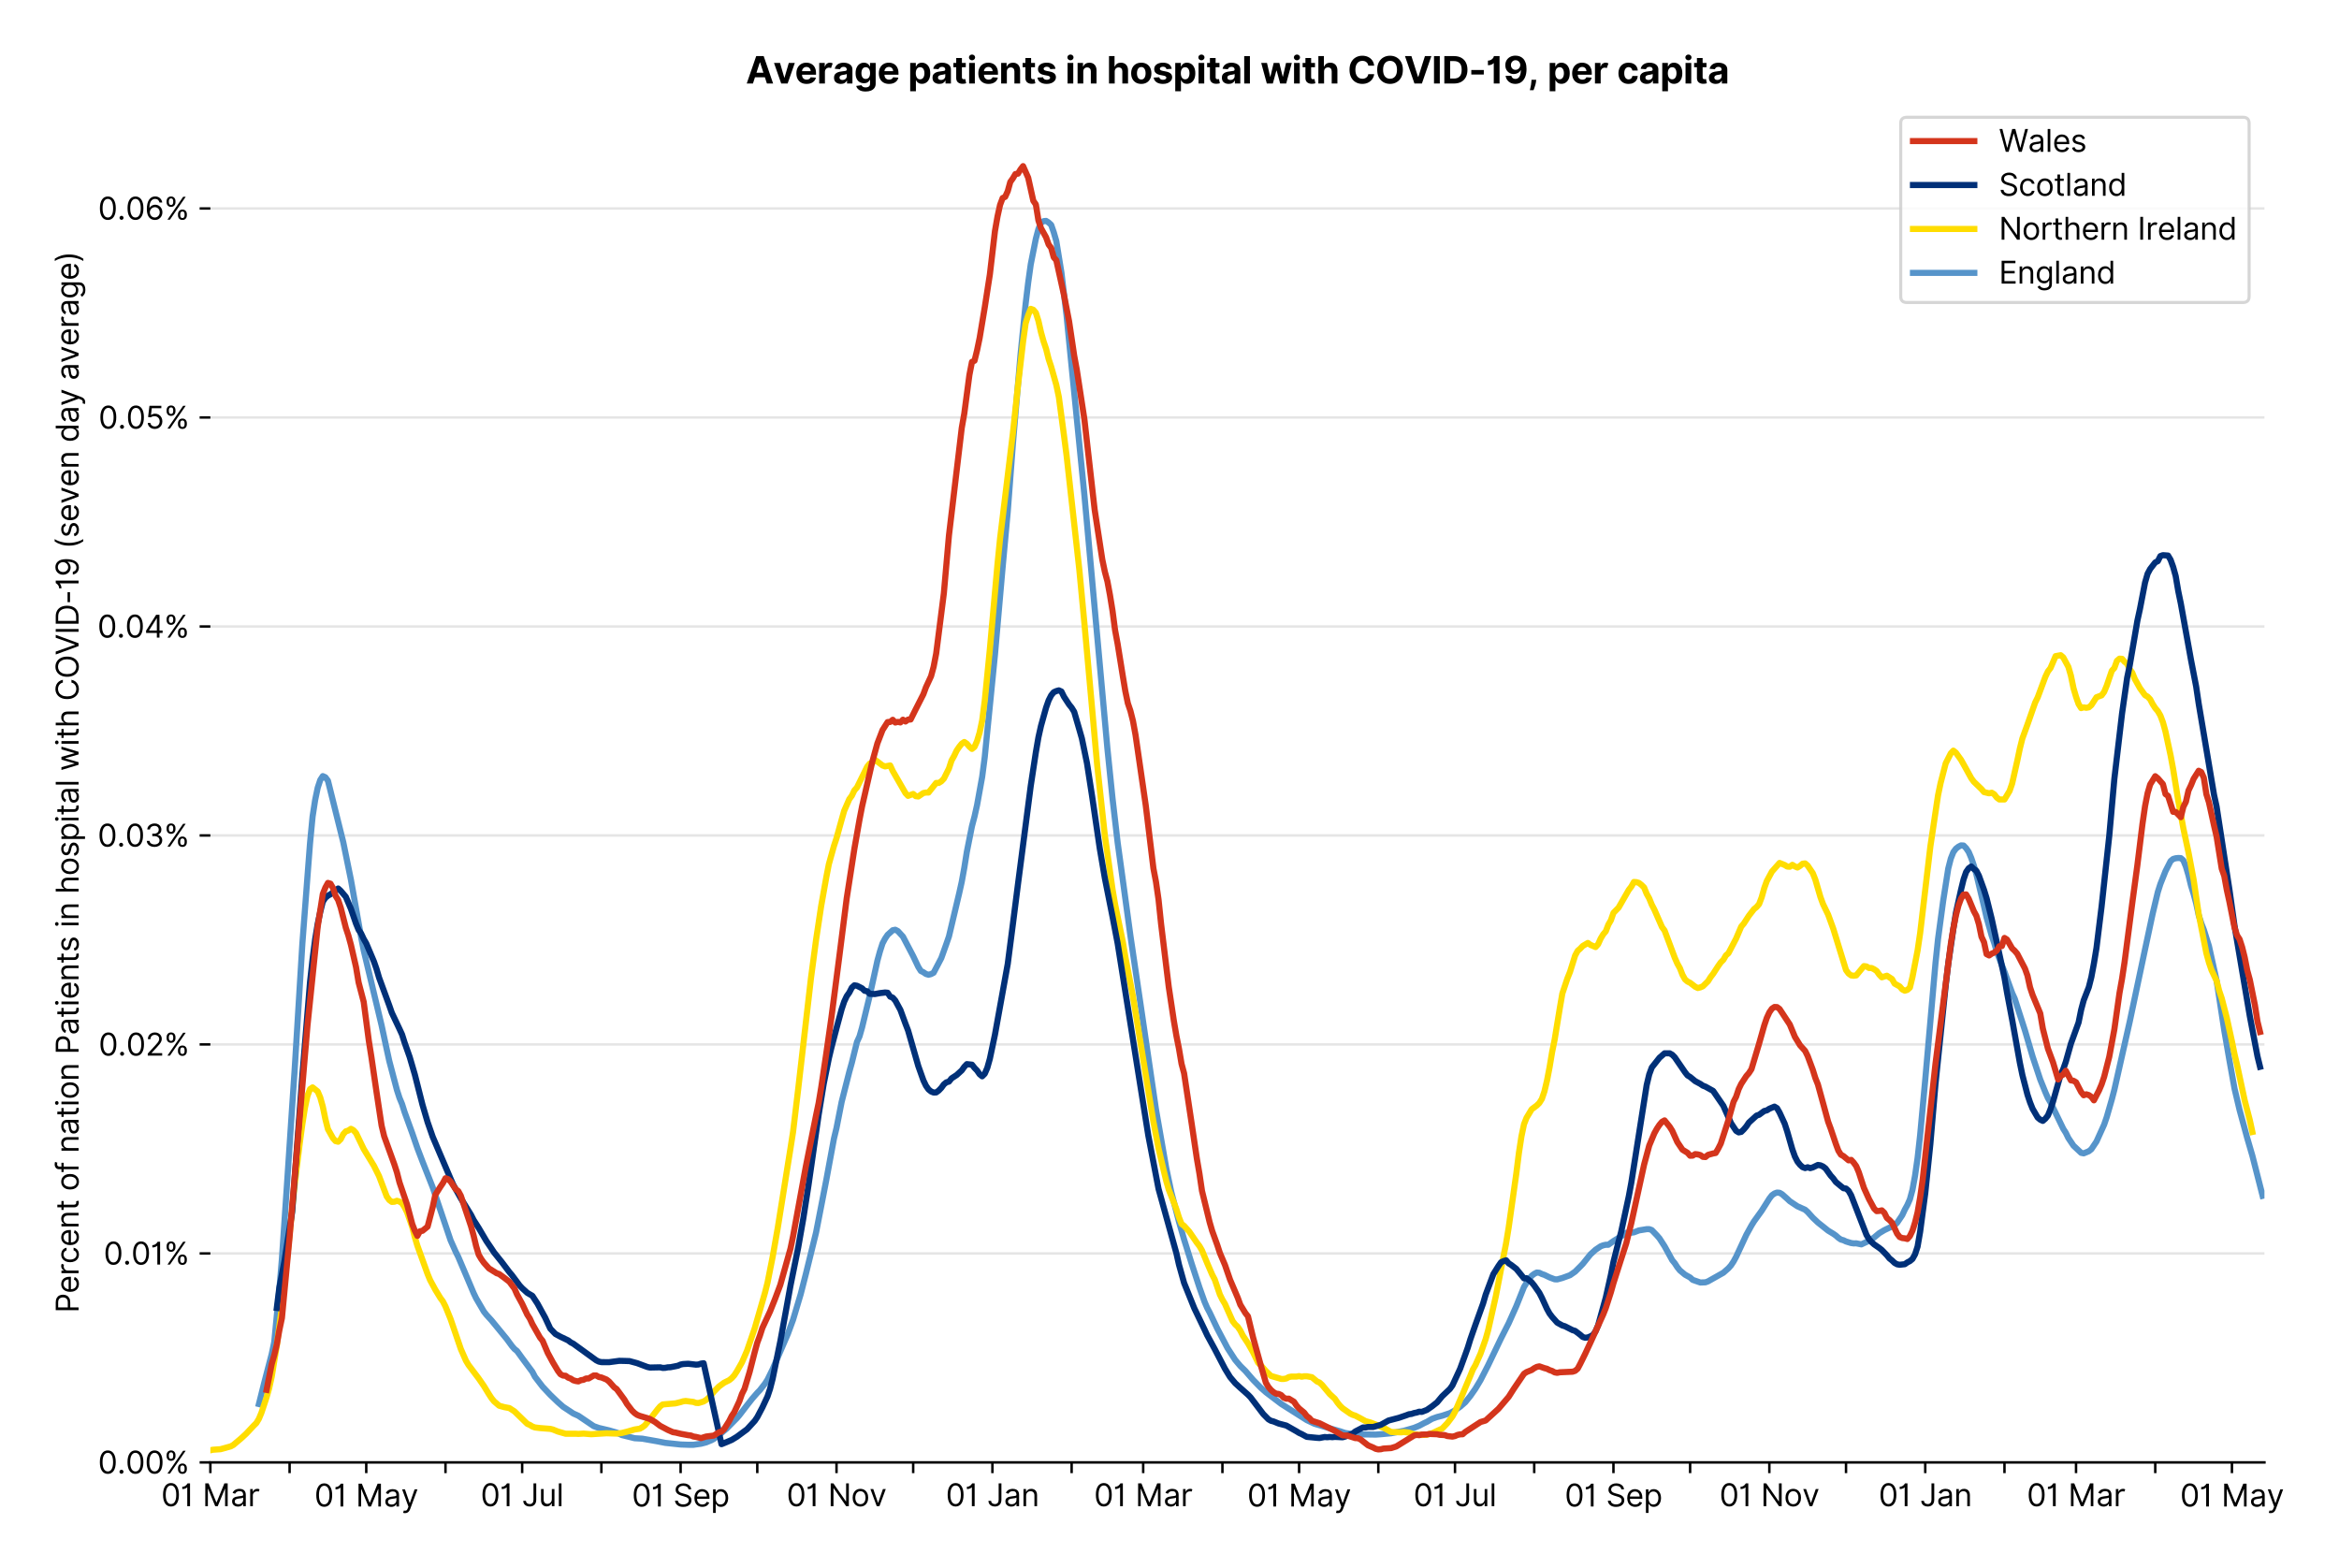 <?xml version="1.0" encoding="utf-8" standalone="no"?>
<!DOCTYPE svg PUBLIC "-//W3C//DTD SVG 1.1//EN"
  "http://www.w3.org/Graphics/SVG/1.1/DTD/svg11.dtd">
<svg xmlns:xlink="http://www.w3.org/1999/xlink" viewBox="0 0 762.478 511.234" xmlns="http://www.w3.org/2000/svg" version="1.1">
 <defs>
  <style type="text/css">*{stroke-linejoin: round; stroke-linecap: butt}</style>
 </defs>
 <g id="figure_1">
  <g id="patch_1">
   <path d="M 0 511.234 
L 762.478 511.234 
L 762.478 0 
L 0 0 
z
" style="fill: #ffffff"/>
  </g>
  <g id="axes_1">
   <g id="patch_2">
    <path d="M 68.575 476.745 
L 738.175 476.745 
L 738.175 33.225 
L 68.575 33.225 
z
" style="fill: #ffffff"/>
   </g>
   <g id="matplotlib.axis_1">
    <g id="xtick_1">
     <g id="line2d_1">
      <defs>
       <path id="me79a72bfbb" d="M 0 0 
L 0 3.5 
" style="stroke: #000000; stroke-width: 0.8"/>
      </defs>
      <g>
       <use xlink:href="#me79a72bfbb" x="68.575" y="476.745" style="stroke: #000000; stroke-width: 0.8"/>
      </g>
     </g>
     <g id="text_1">
      <!-- 01 Mar -->
      <g transform="translate(52.538 491.018)scale(0.1 -0.1)">
       <defs>
        <path id="Inter-Regular-30" d="M 2000 -64 
Q 1230 -64 806 561 
Q 382 1186 382 2327 
Q 382 3459 809 4088 
Q 1236 4718 2000 4718 
Q 2764 4718 3191 4088 
Q 3618 3459 3618 2327 
Q 3618 1186 3194 561 
Q 2771 -64 2000 -64 
z
M 2000 436 
Q 2509 436 2791 927 
Q 3073 1418 3073 2327 
Q 3073 3234 2789 3730 
Q 2505 4227 2000 4227 
Q 1496 4227 1211 3730 
Q 927 3234 927 2327 
Q 927 1418 1210 927 
Q 1493 436 2000 436 
z
" transform="scale(0.016)"/>
        <path id="Inter-Regular-31" d="M 1973 4655 
L 1973 0 
L 1409 0 
L 1409 3836 
L 1373 3836 
Q 1341 3773 1209 3692 
Q 1077 3611 868 3551 
Q 659 3491 391 3491 
L 391 3964 
Q 661 3964 859 4061 
Q 1057 4159 1190 4291 
Q 1323 4423 1392 4529 
Q 1461 4636 1473 4655 
L 1973 4655 
z
" transform="scale(0.016)"/>
        <path id="Inter-Regular-20" transform="scale(0.016)"/>
        <path id="Inter-Regular-4d" d="M 564 4655 
L 1236 4655 
L 2818 791 
L 2873 791 
L 4455 4655 
L 5127 4655 
L 5127 0 
L 4600 0 
L 4600 3536 
L 4555 3536 
L 3100 0 
L 2591 0 
L 1136 3536 
L 1091 3536 
L 1091 0 
L 564 0 
L 564 4655 
z
" transform="scale(0.016)"/>
        <path id="Inter-Regular-61" d="M 1518 -82 
Q 1186 -82 916 44 
Q 646 170 486 410 
Q 327 650 327 991 
Q 327 1291 445 1478 
Q 564 1666 761 1773 
Q 959 1880 1199 1933 
Q 1439 1986 1682 2018 
Q 2000 2059 2199 2080 
Q 2398 2102 2490 2154 
Q 2582 2207 2582 2336 
L 2582 2355 
Q 2582 2691 2399 2877 
Q 2216 3064 1846 3064 
Q 1461 3064 1243 2895 
Q 1025 2727 936 2536 
L 427 2718 
Q 564 3036 792 3214 
Q 1021 3393 1292 3464 
Q 1564 3536 1827 3536 
Q 1996 3536 2215 3496 
Q 2434 3457 2640 3334 
Q 2846 3211 2982 2963 
Q 3118 2716 3118 2300 
L 3118 0 
L 2582 0 
L 2582 473 
L 2555 473 
Q 2500 359 2373 229 
Q 2246 100 2034 9 
Q 1823 -82 1518 -82 
z
M 1600 400 
Q 1918 400 2137 525 
Q 2357 650 2469 847 
Q 2582 1045 2582 1264 
L 2582 1755 
Q 2548 1714 2433 1681 
Q 2318 1648 2169 1624 
Q 2021 1600 1881 1583 
Q 1741 1566 1655 1555 
Q 1446 1527 1265 1467 
Q 1084 1407 974 1287 
Q 864 1168 864 964 
Q 864 684 1072 542 
Q 1280 400 1600 400 
z
" transform="scale(0.016)"/>
        <path id="Inter-Regular-72" d="M 491 0 
L 491 3491 
L 1009 3491 
L 1009 2964 
L 1046 2964 
Q 1139 3223 1389 3384 
Q 1639 3545 1955 3545 
Q 2100 3545 2209 3511 
Q 2318 3477 2400 3418 
L 2218 2964 
Q 2161 2993 2085 3010 
Q 2009 3027 1909 3027 
Q 1527 3027 1277 2794 
Q 1027 2561 1027 2209 
L 1027 0 
L 491 0 
z
" transform="scale(0.016)"/>
       </defs>
       <use xlink:href="#Inter-Regular-30"/>
       <use xlink:href="#Inter-Regular-31" x="62.5"/>
       <use xlink:href="#Inter-Regular-20" x="106.676"/>
       <use xlink:href="#Inter-Regular-4d" x="134.801"/>
       <use xlink:href="#Inter-Regular-61" x="225.994"/>
       <use xlink:href="#Inter-Regular-72" x="282.386"/>
      </g>
     </g>
    </g>
    <g id="xtick_2">
     <g id="line2d_2">
      <g>
       <use xlink:href="#me79a72bfbb" x="94.402" y="476.745" style="stroke: #000000; stroke-width: 0.8"/>
      </g>
     </g>
    </g>
    <g id="xtick_3">
     <g id="line2d_3">
      <g>
       <use xlink:href="#me79a72bfbb" x="119.395" y="476.745" style="stroke: #000000; stroke-width: 0.8"/>
      </g>
     </g>
     <g id="text_2">
      <!-- 01 May -->
      <g transform="translate(102.492 491.117)scale(0.1 -0.1)">
       <defs>
        <path id="Inter-Regular-79" d="M 818 -1355 
Q 682 -1355 575 -1333 
Q 468 -1311 427 -1291 
L 564 -818 
Q 857 -893 1053 -814 
Q 1250 -736 1391 -345 
L 1509 -18 
L 218 3491 
L 800 3491 
L 1764 709 
L 1800 709 
L 2764 3491 
L 3346 3491 
L 1846 -564 
Q 1550 -1355 818 -1355 
z
" transform="scale(0.016)"/>
       </defs>
       <use xlink:href="#Inter-Regular-30"/>
       <use xlink:href="#Inter-Regular-31" x="62.5"/>
       <use xlink:href="#Inter-Regular-20" x="106.676"/>
       <use xlink:href="#Inter-Regular-4d" x="134.801"/>
       <use xlink:href="#Inter-Regular-61" x="225.994"/>
       <use xlink:href="#Inter-Regular-79" x="282.386"/>
      </g>
     </g>
    </g>
    <g id="xtick_4">
     <g id="line2d_4">
      <g>
       <use xlink:href="#me79a72bfbb" x="145.222" y="476.745" style="stroke: #000000; stroke-width: 0.8"/>
      </g>
     </g>
    </g>
    <g id="xtick_5">
     <g id="line2d_5">
      <g>
       <use xlink:href="#me79a72bfbb" x="170.216" y="476.745" style="stroke: #000000; stroke-width: 0.8"/>
      </g>
     </g>
     <g id="text_3">
      <!-- 01 Jul -->
      <g transform="translate(156.672 491.018)scale(0.1 -0.1)">
       <defs>
        <path id="Inter-Regular-4a" d="M 2346 4655 
L 2909 4655 
L 2909 1327 
Q 2909 657 2549 296 
Q 2189 -64 1582 -64 
Q 1200 -64 902 76 
Q 605 216 434 475 
Q 264 734 264 1091 
L 818 1091 
Q 818 795 1034 615 
Q 1250 436 1582 436 
Q 1948 436 2147 664 
Q 2346 893 2346 1327 
L 2346 4655 
z
" transform="scale(0.016)"/>
        <path id="Inter-Regular-75" d="M 2691 1427 
L 2691 3491 
L 3227 3491 
L 3227 0 
L 2691 0 
L 2691 591 
L 2655 591 
Q 2532 325 2273 140 
Q 2014 -45 1618 -45 
Q 1127 -45 809 280 
Q 491 605 491 1273 
L 491 3491 
L 1027 3491 
L 1027 1309 
Q 1027 927 1242 700 
Q 1457 473 1791 473 
Q 1991 473 2199 575 
Q 2407 677 2549 888 
Q 2691 1100 2691 1427 
z
" transform="scale(0.016)"/>
        <path id="Inter-Regular-6c" d="M 1027 4655 
L 1027 0 
L 491 0 
L 491 4655 
L 1027 4655 
z
" transform="scale(0.016)"/>
       </defs>
       <use xlink:href="#Inter-Regular-30"/>
       <use xlink:href="#Inter-Regular-31" x="62.5"/>
       <use xlink:href="#Inter-Regular-20" x="106.676"/>
       <use xlink:href="#Inter-Regular-4a" x="134.801"/>
       <use xlink:href="#Inter-Regular-75" x="189.063"/>
       <use xlink:href="#Inter-Regular-6c" x="247.159"/>
      </g>
     </g>
    </g>
    <g id="xtick_6">
     <g id="line2d_6">
      <g>
       <use xlink:href="#me79a72bfbb" x="196.043" y="476.745" style="stroke: #000000; stroke-width: 0.8"/>
      </g>
     </g>
    </g>
    <g id="xtick_7">
     <g id="line2d_7">
      <g>
       <use xlink:href="#me79a72bfbb" x="221.87" y="476.745" style="stroke: #000000; stroke-width: 0.8"/>
      </g>
     </g>
     <g id="text_4">
      <!-- 01 Sep -->
      <g transform="translate(205.982 491.117)scale(0.1 -0.1)">
       <defs>
        <path id="Inter-Regular-53" d="M 3109 3491 
Q 3068 3836 2777 4027 
Q 2486 4218 2064 4218 
Q 1600 4218 1318 3999 
Q 1036 3780 1036 3445 
Q 1036 3195 1189 3042 
Q 1343 2889 1553 2803 
Q 1764 2718 1936 2673 
L 2409 2545 
Q 2591 2498 2815 2414 
Q 3039 2330 3244 2185 
Q 3450 2041 3584 1816 
Q 3718 1591 3718 1264 
Q 3718 886 3521 581 
Q 3325 277 2949 97 
Q 2573 -82 2036 -82 
Q 1286 -82 845 272 
Q 405 627 364 1200 
L 946 1200 
Q 968 936 1124 764 
Q 1280 593 1519 510 
Q 1759 427 2036 427 
Q 2359 427 2616 533 
Q 2873 639 3023 828 
Q 3173 1018 3173 1273 
Q 3173 1505 3043 1650 
Q 2914 1795 2702 1886 
Q 2491 1977 2246 2045 
L 1673 2209 
Q 1127 2366 809 2657 
Q 491 2948 491 3418 
Q 491 3809 703 4101 
Q 916 4393 1276 4555 
Q 1636 4718 2082 4718 
Q 2532 4718 2882 4558 
Q 3232 4398 3437 4120 
Q 3643 3843 3655 3491 
L 3109 3491 
z
" transform="scale(0.016)"/>
        <path id="Inter-Regular-65" d="M 1955 -73 
Q 1450 -73 1085 151 
Q 721 375 524 778 
Q 327 1182 327 1718 
Q 327 2255 524 2665 
Q 721 3075 1074 3305 
Q 1427 3536 1900 3536 
Q 2173 3536 2439 3445 
Q 2705 3355 2923 3151 
Q 3141 2948 3270 2614 
Q 3400 2280 3400 1791 
L 3400 1564 
L 866 1564 
Q 884 1005 1183 707 
Q 1482 409 1955 409 
Q 2271 409 2498 545 
Q 2725 682 2827 955 
L 3346 809 
Q 3223 414 2854 170 
Q 2486 -73 1955 -73 
z
M 866 2027 
L 2855 2027 
Q 2855 2470 2595 2762 
Q 2336 3055 1900 3055 
Q 1593 3055 1368 2911 
Q 1143 2768 1013 2533 
Q 884 2298 866 2027 
z
" transform="scale(0.016)"/>
        <path id="Inter-Regular-70" d="M 491 -1309 
L 491 3491 
L 1009 3491 
L 1009 2936 
L 1073 2936 
Q 1132 3027 1237 3169 
Q 1343 3311 1542 3423 
Q 1741 3536 2082 3536 
Q 2523 3536 2859 3315 
Q 3196 3095 3384 2690 
Q 3573 2286 3573 1736 
Q 3573 1182 3384 776 
Q 3196 370 2861 148 
Q 2527 -73 2091 -73 
Q 1755 -73 1552 39 
Q 1350 152 1241 296 
Q 1132 441 1073 536 
L 1027 536 
L 1027 -1309 
L 491 -1309 
z
M 1018 1745 
Q 1018 1152 1276 780 
Q 1534 409 2018 409 
Q 2355 409 2581 587 
Q 2807 766 2921 1069 
Q 3036 1373 3036 1745 
Q 3036 2114 2923 2410 
Q 2811 2707 2585 2881 
Q 2359 3055 2018 3055 
Q 1527 3055 1272 2693 
Q 1018 2332 1018 1745 
z
" transform="scale(0.016)"/>
       </defs>
       <use xlink:href="#Inter-Regular-30"/>
       <use xlink:href="#Inter-Regular-31" x="62.5"/>
       <use xlink:href="#Inter-Regular-20" x="106.676"/>
       <use xlink:href="#Inter-Regular-53" x="134.801"/>
       <use xlink:href="#Inter-Regular-65" x="198.58"/>
       <use xlink:href="#Inter-Regular-70" x="256.818"/>
      </g>
     </g>
    </g>
    <g id="xtick_8">
     <g id="line2d_8">
      <g>
       <use xlink:href="#me79a72bfbb" x="246.863" y="476.745" style="stroke: #000000; stroke-width: 0.8"/>
      </g>
     </g>
    </g>
    <g id="xtick_9">
     <g id="line2d_9">
      <g>
       <use xlink:href="#me79a72bfbb" x="272.69" y="476.745" style="stroke: #000000; stroke-width: 0.8"/>
      </g>
     </g>
     <g id="text_5">
      <!-- 01 Nov -->
      <g transform="translate(256.419 491.018)scale(0.1 -0.1)">
       <defs>
        <path id="Inter-Regular-4e" d="M 4255 4655 
L 4255 0 
L 3709 0 
L 1173 3655 
L 1127 3655 
L 1127 0 
L 564 0 
L 564 4655 
L 1109 4655 
L 3655 991 
L 3700 991 
L 3700 4655 
L 4255 4655 
z
" transform="scale(0.016)"/>
        <path id="Inter-Regular-6f" d="M 1909 -73 
Q 1436 -73 1080 152 
Q 725 377 526 781 
Q 327 1186 327 1727 
Q 327 2273 526 2679 
Q 725 3086 1080 3311 
Q 1436 3536 1909 3536 
Q 2382 3536 2737 3311 
Q 3093 3086 3292 2679 
Q 3491 2273 3491 1727 
Q 3491 1186 3292 781 
Q 3093 377 2737 152 
Q 2382 -73 1909 -73 
z
M 1909 409 
Q 2268 409 2500 593 
Q 2732 777 2843 1077 
Q 2955 1377 2955 1727 
Q 2955 2077 2843 2379 
Q 2732 2682 2500 2868 
Q 2268 3055 1909 3055 
Q 1550 3055 1318 2868 
Q 1086 2682 975 2379 
Q 864 2077 864 1727 
Q 864 1377 975 1077 
Q 1086 777 1318 593 
Q 1550 409 1909 409 
z
" transform="scale(0.016)"/>
        <path id="Inter-Regular-76" d="M 3346 3491 
L 2055 0 
L 1509 0 
L 218 3491 
L 800 3491 
L 1764 709 
L 1800 709 
L 2764 3491 
L 3346 3491 
z
" transform="scale(0.016)"/>
       </defs>
       <use xlink:href="#Inter-Regular-30"/>
       <use xlink:href="#Inter-Regular-31" x="62.5"/>
       <use xlink:href="#Inter-Regular-20" x="106.676"/>
       <use xlink:href="#Inter-Regular-4e" x="134.801"/>
       <use xlink:href="#Inter-Regular-6f" x="210.085"/>
       <use xlink:href="#Inter-Regular-76" x="269.744"/>
      </g>
     </g>
    </g>
    <g id="xtick_10">
     <g id="line2d_10">
      <g>
       <use xlink:href="#me79a72bfbb" x="297.684" y="476.745" style="stroke: #000000; stroke-width: 0.8"/>
      </g>
     </g>
    </g>
    <g id="xtick_11">
     <g id="line2d_11">
      <g>
       <use xlink:href="#me79a72bfbb" x="323.511" y="476.745" style="stroke: #000000; stroke-width: 0.8"/>
      </g>
     </g>
     <g id="text_6">
      <!-- 01 Jan -->
      <g transform="translate(308.311 491.018)scale(0.1 -0.1)">
       <defs>
        <path id="Inter-Regular-6e" d="M 1027 2100 
L 1027 0 
L 491 0 
L 491 3491 
L 1009 3491 
L 1009 2945 
L 1055 2945 
Q 1177 3211 1427 3373 
Q 1677 3536 2073 3536 
Q 2602 3536 2928 3211 
Q 3255 2886 3255 2218 
L 3255 0 
L 2718 0 
L 2718 2182 
Q 2718 2593 2504 2824 
Q 2291 3055 1918 3055 
Q 1534 3055 1280 2806 
Q 1027 2557 1027 2100 
z
" transform="scale(0.016)"/>
       </defs>
       <use xlink:href="#Inter-Regular-30"/>
       <use xlink:href="#Inter-Regular-31" x="62.5"/>
       <use xlink:href="#Inter-Regular-20" x="106.676"/>
       <use xlink:href="#Inter-Regular-4a" x="134.801"/>
       <use xlink:href="#Inter-Regular-61" x="189.063"/>
       <use xlink:href="#Inter-Regular-6e" x="245.455"/>
      </g>
     </g>
    </g>
    <g id="xtick_12">
     <g id="line2d_12">
      <g>
       <use xlink:href="#me79a72bfbb" x="349.337" y="476.745" style="stroke: #000000; stroke-width: 0.8"/>
      </g>
     </g>
    </g>
    <g id="xtick_13">
     <g id="line2d_13">
      <g>
       <use xlink:href="#me79a72bfbb" x="372.665" y="476.745" style="stroke: #000000; stroke-width: 0.8"/>
      </g>
     </g>
     <g id="text_7">
      <!-- 01 Mar -->
      <g transform="translate(356.628 491.018)scale(0.1 -0.1)">
       <use xlink:href="#Inter-Regular-30"/>
       <use xlink:href="#Inter-Regular-31" x="62.5"/>
       <use xlink:href="#Inter-Regular-20" x="106.676"/>
       <use xlink:href="#Inter-Regular-4d" x="134.801"/>
       <use xlink:href="#Inter-Regular-61" x="225.994"/>
       <use xlink:href="#Inter-Regular-72" x="282.386"/>
      </g>
     </g>
    </g>
    <g id="xtick_14">
     <g id="line2d_14">
      <g>
       <use xlink:href="#me79a72bfbb" x="398.492" y="476.745" style="stroke: #000000; stroke-width: 0.8"/>
      </g>
     </g>
    </g>
    <g id="xtick_15">
     <g id="line2d_15">
      <g>
       <use xlink:href="#me79a72bfbb" x="423.485" y="476.745" style="stroke: #000000; stroke-width: 0.8"/>
      </g>
     </g>
     <g id="text_8">
      <!-- 01 May -->
      <g transform="translate(406.582 491.117)scale(0.1 -0.1)">
       <use xlink:href="#Inter-Regular-30"/>
       <use xlink:href="#Inter-Regular-31" x="62.5"/>
       <use xlink:href="#Inter-Regular-20" x="106.676"/>
       <use xlink:href="#Inter-Regular-4d" x="134.801"/>
       <use xlink:href="#Inter-Regular-61" x="225.994"/>
       <use xlink:href="#Inter-Regular-79" x="282.386"/>
      </g>
     </g>
    </g>
    <g id="xtick_16">
     <g id="line2d_16">
      <g>
       <use xlink:href="#me79a72bfbb" x="449.312" y="476.745" style="stroke: #000000; stroke-width: 0.8"/>
      </g>
     </g>
    </g>
    <g id="xtick_17">
     <g id="line2d_17">
      <g>
       <use xlink:href="#me79a72bfbb" x="474.306" y="476.745" style="stroke: #000000; stroke-width: 0.8"/>
      </g>
     </g>
     <g id="text_9">
      <!-- 01 Jul -->
      <g transform="translate(460.762 491.018)scale(0.1 -0.1)">
       <use xlink:href="#Inter-Regular-30"/>
       <use xlink:href="#Inter-Regular-31" x="62.5"/>
       <use xlink:href="#Inter-Regular-20" x="106.676"/>
       <use xlink:href="#Inter-Regular-4a" x="134.801"/>
       <use xlink:href="#Inter-Regular-75" x="189.063"/>
       <use xlink:href="#Inter-Regular-6c" x="247.159"/>
      </g>
     </g>
    </g>
    <g id="xtick_18">
     <g id="line2d_18">
      <g>
       <use xlink:href="#me79a72bfbb" x="500.133" y="476.745" style="stroke: #000000; stroke-width: 0.8"/>
      </g>
     </g>
    </g>
    <g id="xtick_19">
     <g id="line2d_19">
      <g>
       <use xlink:href="#me79a72bfbb" x="525.959" y="476.745" style="stroke: #000000; stroke-width: 0.8"/>
      </g>
     </g>
     <g id="text_10">
      <!-- 01 Sep -->
      <g transform="translate(510.072 491.117)scale(0.1 -0.1)">
       <use xlink:href="#Inter-Regular-30"/>
       <use xlink:href="#Inter-Regular-31" x="62.5"/>
       <use xlink:href="#Inter-Regular-20" x="106.676"/>
       <use xlink:href="#Inter-Regular-53" x="134.801"/>
       <use xlink:href="#Inter-Regular-65" x="198.58"/>
       <use xlink:href="#Inter-Regular-70" x="256.818"/>
      </g>
     </g>
    </g>
    <g id="xtick_20">
     <g id="line2d_20">
      <g>
       <use xlink:href="#me79a72bfbb" x="550.953" y="476.745" style="stroke: #000000; stroke-width: 0.8"/>
      </g>
     </g>
    </g>
    <g id="xtick_21">
     <g id="line2d_21">
      <g>
       <use xlink:href="#me79a72bfbb" x="576.78" y="476.745" style="stroke: #000000; stroke-width: 0.8"/>
      </g>
     </g>
     <g id="text_11">
      <!-- 01 Nov -->
      <g transform="translate(560.509 491.018)scale(0.1 -0.1)">
       <use xlink:href="#Inter-Regular-30"/>
       <use xlink:href="#Inter-Regular-31" x="62.5"/>
       <use xlink:href="#Inter-Regular-20" x="106.676"/>
       <use xlink:href="#Inter-Regular-4e" x="134.801"/>
       <use xlink:href="#Inter-Regular-6f" x="210.085"/>
       <use xlink:href="#Inter-Regular-76" x="269.744"/>
      </g>
     </g>
    </g>
    <g id="xtick_22">
     <g id="line2d_22">
      <g>
       <use xlink:href="#me79a72bfbb" x="601.774" y="476.745" style="stroke: #000000; stroke-width: 0.8"/>
      </g>
     </g>
    </g>
    <g id="xtick_23">
     <g id="line2d_23">
      <g>
       <use xlink:href="#me79a72bfbb" x="627.6" y="476.745" style="stroke: #000000; stroke-width: 0.8"/>
      </g>
     </g>
     <g id="text_12">
      <!-- 01 Jan -->
      <g transform="translate(612.401 491.018)scale(0.1 -0.1)">
       <use xlink:href="#Inter-Regular-30"/>
       <use xlink:href="#Inter-Regular-31" x="62.5"/>
       <use xlink:href="#Inter-Regular-20" x="106.676"/>
       <use xlink:href="#Inter-Regular-4a" x="134.801"/>
       <use xlink:href="#Inter-Regular-61" x="189.063"/>
       <use xlink:href="#Inter-Regular-6e" x="245.455"/>
      </g>
     </g>
    </g>
    <g id="xtick_24">
     <g id="line2d_24">
      <g>
       <use xlink:href="#me79a72bfbb" x="653.427" y="476.745" style="stroke: #000000; stroke-width: 0.8"/>
      </g>
     </g>
    </g>
    <g id="xtick_25">
     <g id="line2d_25">
      <g>
       <use xlink:href="#me79a72bfbb" x="676.755" y="476.745" style="stroke: #000000; stroke-width: 0.8"/>
      </g>
     </g>
     <g id="text_13">
      <!-- 01 Mar -->
      <g transform="translate(660.718 491.018)scale(0.1 -0.1)">
       <use xlink:href="#Inter-Regular-30"/>
       <use xlink:href="#Inter-Regular-31" x="62.5"/>
       <use xlink:href="#Inter-Regular-20" x="106.676"/>
       <use xlink:href="#Inter-Regular-4d" x="134.801"/>
       <use xlink:href="#Inter-Regular-61" x="225.994"/>
       <use xlink:href="#Inter-Regular-72" x="282.386"/>
      </g>
     </g>
    </g>
    <g id="xtick_26">
     <g id="line2d_26">
      <g>
       <use xlink:href="#me79a72bfbb" x="702.581" y="476.745" style="stroke: #000000; stroke-width: 0.8"/>
      </g>
     </g>
    </g>
    <g id="xtick_27">
     <g id="line2d_27">
      <g>
       <use xlink:href="#me79a72bfbb" x="727.575" y="476.745" style="stroke: #000000; stroke-width: 0.8"/>
      </g>
     </g>
     <g id="text_14">
      <!-- 01 May -->
      <g transform="translate(710.672 491.117)scale(0.1 -0.1)">
       <use xlink:href="#Inter-Regular-30"/>
       <use xlink:href="#Inter-Regular-31" x="62.5"/>
       <use xlink:href="#Inter-Regular-20" x="106.676"/>
       <use xlink:href="#Inter-Regular-4d" x="134.801"/>
       <use xlink:href="#Inter-Regular-61" x="225.994"/>
       <use xlink:href="#Inter-Regular-79" x="282.386"/>
      </g>
     </g>
    </g>
   </g>
   <g id="matplotlib.axis_2">
    <g id="ytick_1">
     <g id="line2d_28">
      <path d="M 68.575 476.745 
L 738.175 476.745 
" clip-path="url(#pe3743ad7e7)" style="fill: none; stroke: #e5e5e5; stroke-width: 0.8; stroke-linecap: square"/>
     </g>
     <g id="line2d_29">
      <defs>
       <path id="mffa69c7122" d="M 0 0 
L -3.5 0 
" style="stroke: #000000; stroke-width: 0.8"/>
      </defs>
      <g>
       <use xlink:href="#mffa69c7122" x="68.575" y="476.745" style="stroke: #000000; stroke-width: 0.8"/>
      </g>
     </g>
     <g id="text_15">
      <!-- 0.00% -->
      <g transform="translate(31.944 480.382)scale(0.1 -0.1)">
       <defs>
        <path id="Inter-Regular-2e" d="M 882 -36 
Q 714 -36 593 84 
Q 473 205 473 373 
Q 473 541 593 661 
Q 714 782 882 782 
Q 1050 782 1170 661 
Q 1291 541 1291 373 
Q 1291 205 1170 84 
Q 1050 -36 882 -36 
z
" transform="scale(0.016)"/>
        <path id="Inter-Regular-25" d="M 2855 873 
L 2855 1118 
Q 2855 1373 2960 1585 
Q 3066 1798 3269 1926 
Q 3473 2055 3764 2055 
Q 4059 2055 4259 1926 
Q 4459 1798 4561 1585 
Q 4664 1373 4664 1118 
L 4664 873 
Q 4664 618 4560 405 
Q 4457 193 4256 64 
Q 4055 -64 3764 -64 
Q 3468 -64 3266 64 
Q 3064 193 2959 405 
Q 2855 618 2855 873 
z
M 536 3536 
L 536 3782 
Q 536 4036 642 4248 
Q 748 4461 951 4589 
Q 1155 4718 1446 4718 
Q 1741 4718 1941 4589 
Q 2141 4461 2243 4248 
Q 2346 4036 2346 3782 
L 2346 3536 
Q 2346 3282 2242 3069 
Q 2139 2857 1937 2728 
Q 1736 2600 1446 2600 
Q 1150 2600 948 2728 
Q 746 2857 641 3069 
Q 536 3282 536 3536 
z
M 709 0 
L 3909 4655 
L 4427 4655 
L 1227 0 
L 709 0 
z
M 3318 1118 
L 3318 873 
Q 3318 661 3418 494 
Q 3518 327 3764 327 
Q 4002 327 4101 494 
Q 4200 661 4200 873 
L 4200 1118 
Q 4200 1330 4104 1497 
Q 4009 1664 3764 1664 
Q 3525 1664 3421 1497 
Q 3318 1330 3318 1118 
z
M 1000 3782 
L 1000 3536 
Q 1000 3325 1100 3158 
Q 1200 2991 1446 2991 
Q 1684 2991 1783 3158 
Q 1882 3325 1882 3536 
L 1882 3782 
Q 1882 3993 1786 4160 
Q 1691 4327 1446 4327 
Q 1207 4327 1103 4160 
Q 1000 3993 1000 3782 
z
" transform="scale(0.016)"/>
       </defs>
       <use xlink:href="#Inter-Regular-30"/>
       <use xlink:href="#Inter-Regular-2e" x="62.5"/>
       <use xlink:href="#Inter-Regular-30" x="90.057"/>
       <use xlink:href="#Inter-Regular-30" x="152.557"/>
       <use xlink:href="#Inter-Regular-25" x="215.057"/>
      </g>
     </g>
    </g>
    <g id="ytick_2">
     <g id="line2d_30">
      <path d="M 68.575 408.615 
L 738.175 408.615 
" clip-path="url(#pe3743ad7e7)" style="fill: none; stroke: #e5e5e5; stroke-width: 0.8; stroke-linecap: square"/>
     </g>
     <g id="line2d_31">
      <g>
       <use xlink:href="#mffa69c7122" x="68.575" y="408.615" style="stroke: #000000; stroke-width: 0.8"/>
      </g>
     </g>
     <g id="text_16">
      <!-- 0.01% -->
      <g transform="translate(33.777 412.252)scale(0.1 -0.1)">
       <use xlink:href="#Inter-Regular-30"/>
       <use xlink:href="#Inter-Regular-2e" x="62.5"/>
       <use xlink:href="#Inter-Regular-30" x="90.057"/>
       <use xlink:href="#Inter-Regular-31" x="152.557"/>
       <use xlink:href="#Inter-Regular-25" x="196.733"/>
      </g>
     </g>
    </g>
    <g id="ytick_3">
     <g id="line2d_32">
      <path d="M 68.575 340.486 
L 738.175 340.486 
" clip-path="url(#pe3743ad7e7)" style="fill: none; stroke: #e5e5e5; stroke-width: 0.8; stroke-linecap: square"/>
     </g>
     <g id="line2d_33">
      <g>
       <use xlink:href="#mffa69c7122" x="68.575" y="340.486" style="stroke: #000000; stroke-width: 0.8"/>
      </g>
     </g>
     <g id="text_17">
      <!-- 0.02% -->
      <g transform="translate(32.142 344.122)scale(0.1 -0.1)">
       <defs>
        <path id="Inter-Regular-32" d="M 482 0 
L 482 409 
L 2018 2091 
Q 2289 2386 2464 2605 
Q 2639 2825 2724 3019 
Q 2809 3214 2809 3427 
Q 2809 3795 2553 4011 
Q 2298 4227 1918 4227 
Q 1514 4227 1275 3985 
Q 1036 3743 1036 3345 
L 500 3345 
Q 500 3755 688 4064 
Q 877 4373 1203 4545 
Q 1530 4718 1936 4718 
Q 2346 4718 2661 4545 
Q 2977 4373 3156 4079 
Q 3336 3786 3336 3427 
Q 3336 3170 3244 2926 
Q 3152 2682 2926 2383 
Q 2700 2084 2300 1655 
L 1255 536 
L 1255 500 
L 3418 500 
L 3418 0 
L 482 0 
z
" transform="scale(0.016)"/>
       </defs>
       <use xlink:href="#Inter-Regular-30"/>
       <use xlink:href="#Inter-Regular-2e" x="62.5"/>
       <use xlink:href="#Inter-Regular-30" x="90.057"/>
       <use xlink:href="#Inter-Regular-32" x="152.557"/>
       <use xlink:href="#Inter-Regular-25" x="213.068"/>
      </g>
     </g>
    </g>
    <g id="ytick_4">
     <g id="line2d_34">
      <path d="M 68.575 272.356 
L 738.175 272.356 
" clip-path="url(#pe3743ad7e7)" style="fill: none; stroke: #e5e5e5; stroke-width: 0.8; stroke-linecap: square"/>
     </g>
     <g id="line2d_35">
      <g>
       <use xlink:href="#mffa69c7122" x="68.575" y="272.356" style="stroke: #000000; stroke-width: 0.8"/>
      </g>
     </g>
     <g id="text_18">
      <!-- 0.03% -->
      <g transform="translate(31.83 275.993)scale(0.1 -0.1)">
       <defs>
        <path id="Inter-Regular-33" d="M 2055 -64 
Q 1605 -64 1253 90 
Q 902 245 696 521 
Q 491 798 473 1164 
L 1046 1164 
Q 1071 827 1356 631 
Q 1641 436 2046 436 
Q 2493 436 2783 664 
Q 3073 893 3073 1264 
Q 3073 1650 2787 1893 
Q 2502 2136 1973 2136 
L 1600 2136 
L 1600 2636 
L 1973 2636 
Q 2386 2636 2647 2856 
Q 2909 3077 2909 3445 
Q 2909 3798 2679 4012 
Q 2450 4227 2064 4227 
Q 1823 4227 1610 4139 
Q 1398 4052 1264 3887 
Q 1130 3723 1118 3491 
L 573 3491 
Q 586 3857 793 4133 
Q 1000 4409 1335 4563 
Q 1671 4718 2073 4718 
Q 2505 4718 2814 4544 
Q 3123 4370 3289 4086 
Q 3455 3802 3455 3473 
Q 3455 3080 3249 2802 
Q 3043 2525 2691 2418 
L 2691 2382 
Q 3132 2309 3379 2008 
Q 3627 1707 3627 1264 
Q 3627 884 3421 583 
Q 3216 282 2861 109 
Q 2507 -64 2055 -64 
z
" transform="scale(0.016)"/>
       </defs>
       <use xlink:href="#Inter-Regular-30"/>
       <use xlink:href="#Inter-Regular-2e" x="62.5"/>
       <use xlink:href="#Inter-Regular-30" x="90.057"/>
       <use xlink:href="#Inter-Regular-33" x="152.557"/>
       <use xlink:href="#Inter-Regular-25" x="216.193"/>
      </g>
     </g>
    </g>
    <g id="ytick_5">
     <g id="line2d_36">
      <path d="M 68.575 204.226 
L 738.175 204.226 
" clip-path="url(#pe3743ad7e7)" style="fill: none; stroke: #e5e5e5; stroke-width: 0.8; stroke-linecap: square"/>
     </g>
     <g id="line2d_37">
      <g>
       <use xlink:href="#mffa69c7122" x="68.575" y="204.226" style="stroke: #000000; stroke-width: 0.8"/>
      </g>
     </g>
     <g id="text_19">
      <!-- 0.04% -->
      <g transform="translate(31.773 207.863)scale(0.1 -0.1)">
       <defs>
        <path id="Inter-Regular-34" d="M 373 955 
L 373 1418 
L 2418 4655 
L 3100 4655 
L 3100 1455 
L 3736 1455 
L 3736 955 
L 3100 955 
L 3100 0 
L 2564 0 
L 2564 955 
L 373 955 
z
M 2564 1455 
L 2564 3936 
L 2527 3936 
L 982 1491 
L 982 1455 
L 2564 1455 
z
" transform="scale(0.016)"/>
       </defs>
       <use xlink:href="#Inter-Regular-30"/>
       <use xlink:href="#Inter-Regular-2e" x="62.5"/>
       <use xlink:href="#Inter-Regular-30" x="90.057"/>
       <use xlink:href="#Inter-Regular-34" x="152.557"/>
       <use xlink:href="#Inter-Regular-25" x="216.761"/>
      </g>
     </g>
    </g>
    <g id="ytick_6">
     <g id="line2d_38">
      <path d="M 68.575 136.097 
L 738.175 136.097 
" clip-path="url(#pe3743ad7e7)" style="fill: none; stroke: #e5e5e5; stroke-width: 0.8; stroke-linecap: square"/>
     </g>
     <g id="line2d_39">
      <g>
       <use xlink:href="#mffa69c7122" x="68.575" y="136.097" style="stroke: #000000; stroke-width: 0.8"/>
      </g>
     </g>
     <g id="text_20">
      <!-- 0.05% -->
      <g transform="translate(32.114 139.733)scale(0.1 -0.1)">
       <defs>
        <path id="Inter-Regular-35" d="M 1936 -64 
Q 1536 -64 1216 95 
Q 896 255 702 532 
Q 509 809 491 1164 
L 1036 1164 
Q 1068 848 1324 642 
Q 1580 436 1936 436 
Q 2223 436 2447 570 
Q 2671 705 2799 940 
Q 2927 1175 2927 1473 
Q 2927 1777 2794 2017 
Q 2661 2257 2429 2395 
Q 2198 2534 1900 2536 
Q 1686 2539 1461 2472 
Q 1236 2405 1091 2300 
L 564 2364 
L 846 4655 
L 3264 4655 
L 3264 4155 
L 1318 4155 
L 1155 2782 
L 1182 2782 
Q 1325 2895 1541 2970 
Q 1757 3045 1991 3045 
Q 2418 3045 2753 2842 
Q 3089 2639 3281 2286 
Q 3473 1934 3473 1482 
Q 3473 1036 3274 687 
Q 3075 339 2727 137 
Q 2380 -64 1936 -64 
z
" transform="scale(0.016)"/>
       </defs>
       <use xlink:href="#Inter-Regular-30"/>
       <use xlink:href="#Inter-Regular-2e" x="62.5"/>
       <use xlink:href="#Inter-Regular-30" x="90.057"/>
       <use xlink:href="#Inter-Regular-35" x="152.557"/>
       <use xlink:href="#Inter-Regular-25" x="213.352"/>
      </g>
     </g>
    </g>
    <g id="ytick_7">
     <g id="line2d_40">
      <path d="M 68.575 67.967 
L 738.175 67.967 
" clip-path="url(#pe3743ad7e7)" style="fill: none; stroke: #e5e5e5; stroke-width: 0.8; stroke-linecap: square"/>
     </g>
     <g id="line2d_41">
      <g>
       <use xlink:href="#mffa69c7122" x="68.575" y="67.967" style="stroke: #000000; stroke-width: 0.8"/>
      </g>
     </g>
     <g id="text_21">
      <!-- 0.06% -->
      <g transform="translate(31.958 71.604)scale(0.1 -0.1)">
       <defs>
        <path id="Inter-Regular-36" d="M 2027 -64 
Q 1741 -59 1454 45 
Q 1168 150 932 399 
Q 696 648 552 1074 
Q 409 1500 409 2145 
Q 409 3386 861 4056 
Q 1314 4727 2100 4727 
Q 2686 4727 3073 4384 
Q 3461 4041 3546 3491 
L 2991 3491 
Q 2914 3811 2691 4019 
Q 2468 4227 2100 4227 
Q 1559 4227 1249 3755 
Q 939 3284 936 2427 
L 973 2427 
Q 1164 2716 1461 2880 
Q 1759 3045 2118 3045 
Q 2518 3045 2850 2846 
Q 3182 2648 3382 2299 
Q 3582 1950 3582 1500 
Q 3582 1068 3389 710 
Q 3196 352 2847 142 
Q 2498 -68 2027 -64 
z
M 2027 436 
Q 2314 436 2542 579 
Q 2771 723 2903 964 
Q 3036 1205 3036 1500 
Q 3036 1789 2908 2026 
Q 2780 2264 2556 2404 
Q 2332 2545 2046 2545 
Q 1757 2545 1525 2397 
Q 1293 2250 1157 2010 
Q 1021 1770 1018 1491 
Q 1018 1214 1149 973 
Q 1280 732 1508 584 
Q 1736 436 2027 436 
z
" transform="scale(0.016)"/>
       </defs>
       <use xlink:href="#Inter-Regular-30"/>
       <use xlink:href="#Inter-Regular-2e" x="62.5"/>
       <use xlink:href="#Inter-Regular-30" x="90.057"/>
       <use xlink:href="#Inter-Regular-36" x="152.557"/>
       <use xlink:href="#Inter-Regular-25" x="214.915"/>
      </g>
     </g>
    </g>
    <g id="text_22">
     <!-- Percent of nation Patients in hospital with COVID-19 (seven day average) -->
     <g transform="translate(25.614 428.013)rotate(-90)scale(0.1 -0.1)">
      <defs>
       <path id="Inter-Regular-50" d="M 564 0 
L 564 4655 
L 2136 4655 
Q 2684 4655 3033 4458 
Q 3382 4261 3550 3927 
Q 3718 3593 3718 3182 
Q 3718 2770 3551 2434 
Q 3384 2098 3036 1899 
Q 2689 1700 2146 1700 
L 1127 1700 
L 1127 0 
L 564 0 
z
M 1127 2200 
L 2127 2200 
Q 2689 2200 2926 2482 
Q 3164 2764 3164 3182 
Q 3164 3602 2925 3878 
Q 2686 4155 2118 4155 
L 1127 4155 
L 1127 2200 
z
" transform="scale(0.016)"/>
       <path id="Inter-Regular-63" d="M 1909 -73 
Q 1418 -73 1063 159 
Q 709 391 518 798 
Q 327 1205 327 1727 
Q 327 2259 524 2667 
Q 721 3075 1074 3305 
Q 1427 3536 1900 3536 
Q 2268 3536 2563 3400 
Q 2859 3264 3047 3018 
Q 3236 2773 3282 2445 
L 2746 2445 
Q 2684 2684 2474 2869 
Q 2264 3055 1909 3055 
Q 1439 3055 1151 2697 
Q 864 2339 864 1745 
Q 864 1139 1148 774 
Q 1432 409 1909 409 
Q 2223 409 2447 570 
Q 2671 732 2746 1018 
L 3282 1018 
Q 3236 709 3058 462 
Q 2880 216 2588 71 
Q 2296 -73 1909 -73 
z
" transform="scale(0.016)"/>
       <path id="Inter-Regular-74" d="M 2009 3491 
L 2009 3036 
L 1264 3036 
L 1264 1000 
Q 1264 773 1331 660 
Q 1398 548 1503 510 
Q 1609 473 1727 473 
Q 1816 473 1873 483 
Q 1930 493 1964 500 
L 2073 18 
Q 2018 -2 1920 -23 
Q 1823 -45 1673 -45 
Q 1446 -45 1228 52 
Q 1011 150 869 350 
Q 727 550 727 855 
L 727 3036 
L 200 3036 
L 200 3491 
L 727 3491 
L 727 4327 
L 1264 4327 
L 1264 3491 
L 2009 3491 
z
" transform="scale(0.016)"/>
       <path id="Inter-Regular-66" d="M 2046 3491 
L 2046 3036 
L 1264 3036 
L 1264 0 
L 727 0 
L 727 3036 
L 164 3036 
L 164 3491 
L 727 3491 
L 727 3973 
Q 727 4273 868 4473 
Q 1009 4673 1234 4773 
Q 1459 4873 1709 4873 
Q 1907 4873 2032 4841 
Q 2157 4809 2218 4782 
L 2064 4318 
Q 2023 4332 1951 4352 
Q 1880 4373 1764 4373 
Q 1498 4373 1381 4239 
Q 1264 4105 1264 3845 
L 1264 3491 
L 2046 3491 
z
" transform="scale(0.016)"/>
       <path id="Inter-Regular-69" d="M 491 0 
L 491 3491 
L 1027 3491 
L 1027 0 
L 491 0 
z
M 764 4073 
Q 607 4073 494 4179 
Q 382 4286 382 4436 
Q 382 4586 494 4693 
Q 607 4800 764 4800 
Q 921 4800 1033 4693 
Q 1146 4586 1146 4436 
Q 1146 4286 1033 4179 
Q 921 4073 764 4073 
z
" transform="scale(0.016)"/>
       <path id="Inter-Regular-73" d="M 2964 2709 
L 2482 2573 
Q 2411 2755 2245 2914 
Q 2080 3073 1727 3073 
Q 1407 3073 1194 2926 
Q 982 2780 982 2555 
Q 982 2355 1127 2239 
Q 1273 2123 1582 2045 
L 2100 1918 
Q 3027 1691 3027 973 
Q 3027 673 2855 436 
Q 2684 200 2377 63 
Q 2071 -73 1664 -73 
Q 1130 -73 780 159 
Q 430 391 336 836 
L 846 964 
Q 989 400 1655 400 
Q 2030 400 2251 560 
Q 2473 720 2473 945 
Q 2473 1316 1955 1436 
L 1373 1573 
Q 893 1686 669 1926 
Q 446 2166 446 2527 
Q 446 2823 613 3050 
Q 780 3277 1069 3406 
Q 1359 3536 1727 3536 
Q 2246 3536 2542 3309 
Q 2839 3082 2964 2709 
z
" transform="scale(0.016)"/>
       <path id="Inter-Regular-68" d="M 1027 2100 
L 1027 0 
L 491 0 
L 491 4655 
L 1027 4655 
L 1027 2945 
L 1073 2945 
Q 1196 3216 1442 3376 
Q 1689 3536 2100 3536 
Q 2636 3536 2963 3213 
Q 3291 2891 3291 2218 
L 3291 0 
L 2755 0 
L 2755 2182 
Q 2755 2598 2540 2826 
Q 2325 3055 1946 3055 
Q 1548 3055 1287 2806 
Q 1027 2557 1027 2100 
z
" transform="scale(0.016)"/>
       <path id="Inter-Regular-77" d="M 1282 0 
L 218 3491 
L 782 3491 
L 1536 818 
L 1573 818 
L 2318 3491 
L 2891 3491 
L 3627 827 
L 3664 827 
L 4418 3491 
L 4982 3491 
L 3918 0 
L 3391 0 
L 2627 2682 
L 2573 2682 
L 1809 0 
L 1282 0 
z
" transform="scale(0.016)"/>
       <path id="Inter-Regular-43" d="M 4309 3200 
L 3746 3200 
Q 3677 3523 3484 3743 
Q 3291 3964 3018 4077 
Q 2746 4191 2436 4191 
Q 2014 4191 1672 3977 
Q 1330 3764 1128 3348 
Q 927 2932 927 2327 
Q 927 1723 1128 1307 
Q 1330 891 1672 677 
Q 2014 464 2436 464 
Q 2746 464 3018 577 
Q 3291 691 3484 911 
Q 3677 1132 3746 1455 
L 4309 1455 
Q 4223 977 3957 637 
Q 3691 298 3298 117 
Q 2905 -64 2436 -64 
Q 1841 -64 1377 227 
Q 914 518 648 1054 
Q 382 1591 382 2327 
Q 382 3064 648 3600 
Q 914 4136 1377 4427 
Q 1841 4718 2436 4718 
Q 2905 4718 3298 4537 
Q 3691 4357 3957 4017 
Q 4223 3677 4309 3200 
z
" transform="scale(0.016)"/>
       <path id="Inter-Regular-4f" d="M 4491 2327 
Q 4491 1591 4225 1054 
Q 3959 518 3495 227 
Q 3032 -64 2436 -64 
Q 1841 -64 1377 227 
Q 914 518 648 1054 
Q 382 1591 382 2327 
Q 382 3064 648 3600 
Q 914 4136 1377 4427 
Q 1841 4718 2436 4718 
Q 3032 4718 3495 4427 
Q 3959 4136 4225 3600 
Q 4491 3064 4491 2327 
z
M 3946 2327 
Q 3946 2932 3744 3348 
Q 3543 3764 3201 3977 
Q 2859 4191 2436 4191 
Q 2014 4191 1672 3977 
Q 1330 3764 1128 3348 
Q 927 2932 927 2327 
Q 927 1723 1128 1307 
Q 1330 891 1672 677 
Q 2014 464 2436 464 
Q 2859 464 3201 677 
Q 3543 891 3744 1307 
Q 3946 1723 3946 2327 
z
" transform="scale(0.016)"/>
       <path id="Inter-Regular-56" d="M 755 4655 
L 2136 736 
L 2191 736 
L 3573 4655 
L 4164 4655 
L 2455 0 
L 1873 0 
L 164 4655 
L 755 4655 
z
" transform="scale(0.016)"/>
       <path id="Inter-Regular-49" d="M 1127 4655 
L 1127 0 
L 564 0 
L 564 4655 
L 1127 4655 
z
" transform="scale(0.016)"/>
       <path id="Inter-Regular-44" d="M 2000 0 
L 564 0 
L 564 4655 
L 2064 4655 
Q 2741 4655 3223 4376 
Q 3705 4098 3961 3578 
Q 4218 3059 4218 2336 
Q 4218 1609 3959 1085 
Q 3700 561 3204 280 
Q 2709 0 2000 0 
z
M 1127 500 
L 1964 500 
Q 2830 500 3251 992 
Q 3673 1484 3673 2336 
Q 3673 3182 3259 3668 
Q 2846 4155 2027 4155 
L 1127 4155 
L 1127 500 
z
" transform="scale(0.016)"/>
       <path id="Inter-Regular-2d" d="M 2491 2245 
L 2491 1745 
L 455 1745 
L 455 2245 
L 2491 2245 
z
" transform="scale(0.016)"/>
       <path id="Inter-Regular-39" d="M 1964 4727 
Q 2250 4725 2536 4618 
Q 2823 4511 3059 4263 
Q 3296 4016 3439 3590 
Q 3582 3164 3582 2518 
Q 3582 1277 3128 606 
Q 2675 -64 1891 -64 
Q 1305 -64 916 278 
Q 527 620 446 1173 
L 1000 1173 
Q 1075 852 1299 644 
Q 1523 436 1891 436 
Q 2430 436 2742 906 
Q 3055 1377 3055 2236 
L 3018 2236 
Q 2827 1950 2530 1784 
Q 2234 1618 1873 1618 
Q 1473 1618 1140 1817 
Q 807 2016 608 2365 
Q 409 2714 409 3164 
Q 409 3595 601 3952 
Q 793 4309 1142 4520 
Q 1491 4732 1964 4727 
z
M 1964 4227 
Q 1677 4227 1449 4084 
Q 1221 3941 1088 3700 
Q 955 3459 955 3164 
Q 955 2873 1083 2635 
Q 1211 2398 1435 2258 
Q 1659 2118 1946 2118 
Q 2232 2118 2465 2266 
Q 2698 2414 2835 2654 
Q 2973 2895 2973 3173 
Q 2973 3450 2842 3691 
Q 2711 3932 2483 4079 
Q 2255 4227 1964 4227 
z
" transform="scale(0.016)"/>
       <path id="Inter-Regular-28" d="M 682 1964 
Q 682 2823 906 3544 
Q 1130 4266 1546 4873 
L 2018 4873 
Q 1800 4573 1623 4095 
Q 1446 3618 1341 3061 
Q 1236 2505 1236 1964 
Q 1236 1423 1341 866 
Q 1446 309 1623 -168 
Q 1800 -645 2018 -945 
L 1546 -945 
Q 1130 -339 906 383 
Q 682 1105 682 1964 
z
" transform="scale(0.016)"/>
       <path id="Inter-Regular-64" d="M 1809 -73 
Q 1373 -73 1039 148 
Q 705 370 516 776 
Q 327 1182 327 1736 
Q 327 2286 516 2690 
Q 705 3095 1041 3315 
Q 1377 3536 1818 3536 
Q 2159 3536 2358 3423 
Q 2557 3311 2662 3169 
Q 2768 3027 2827 2936 
L 2873 2936 
L 2873 4655 
L 3409 4655 
L 3409 0 
L 2891 0 
L 2891 536 
L 2827 536 
Q 2768 441 2659 296 
Q 2550 152 2348 39 
Q 2146 -73 1809 -73 
z
M 1882 409 
Q 2366 409 2624 780 
Q 2882 1152 2882 1745 
Q 2882 2332 2627 2693 
Q 2373 3055 1882 3055 
Q 1541 3055 1315 2881 
Q 1089 2707 976 2410 
Q 864 2114 864 1745 
Q 864 1373 978 1069 
Q 1093 766 1319 587 
Q 1546 409 1882 409 
z
" transform="scale(0.016)"/>
       <path id="Inter-Regular-67" d="M 1900 -1382 
Q 1316 -1382 976 -1169 
Q 636 -957 473 -682 
L 900 -382 
Q 973 -477 1084 -601 
Q 1196 -725 1390 -817 
Q 1584 -909 1900 -909 
Q 2323 -909 2598 -704 
Q 2873 -500 2873 -64 
L 2873 645 
L 2827 645 
Q 2768 550 2660 410 
Q 2552 270 2351 162 
Q 2150 55 1809 55 
Q 1386 55 1051 255 
Q 716 455 521 836 
Q 327 1218 327 1764 
Q 327 2300 516 2699 
Q 705 3098 1041 3317 
Q 1377 3536 1818 3536 
Q 2159 3536 2360 3423 
Q 2561 3311 2669 3169 
Q 2777 3027 2836 2936 
L 2891 2936 
L 2891 3491 
L 3409 3491 
L 3409 -100 
Q 3409 -550 3205 -833 
Q 3002 -1116 2660 -1249 
Q 2318 -1382 1900 -1382 
z
M 1882 536 
Q 2366 536 2624 864 
Q 2882 1193 2882 1773 
Q 2882 2339 2627 2697 
Q 2373 3055 1882 3055 
Q 1541 3055 1315 2882 
Q 1089 2709 976 2418 
Q 864 2127 864 1773 
Q 864 1227 1120 881 
Q 1377 536 1882 536 
z
" transform="scale(0.016)"/>
       <path id="Inter-Regular-29" d="M 1638 1940 
Q 1638 1081 1414 359 
Q 1191 -362 775 -969 
L 302 -969 
Q 520 -669 697 -191 
Q 875 286 979 842 
Q 1084 1399 1084 1940 
Q 1084 2481 979 3038 
Q 875 3595 697 4072 
Q 520 4549 302 4849 
L 775 4849 
Q 1191 4243 1414 3521 
Q 1638 2799 1638 1940 
z
" transform="scale(0.016)"/>
      </defs>
      <use xlink:href="#Inter-Regular-50"/>
      <use xlink:href="#Inter-Regular-65" x="63.494"/>
      <use xlink:href="#Inter-Regular-72" x="121.733"/>
      <use xlink:href="#Inter-Regular-63" x="160.085"/>
      <use xlink:href="#Inter-Regular-65" x="215.909"/>
      <use xlink:href="#Inter-Regular-6e" x="274.148"/>
      <use xlink:href="#Inter-Regular-74" x="332.671"/>
      <use xlink:href="#Inter-Regular-20" x="369.034"/>
      <use xlink:href="#Inter-Regular-6f" x="397.159"/>
      <use xlink:href="#Inter-Regular-66" x="456.818"/>
      <use xlink:href="#Inter-Regular-20" x="492.898"/>
      <use xlink:href="#Inter-Regular-6e" x="521.023"/>
      <use xlink:href="#Inter-Regular-61" x="579.546"/>
      <use xlink:href="#Inter-Regular-74" x="635.938"/>
      <use xlink:href="#Inter-Regular-69" x="672.301"/>
      <use xlink:href="#Inter-Regular-6f" x="696.023"/>
      <use xlink:href="#Inter-Regular-6e" x="755.682"/>
      <use xlink:href="#Inter-Regular-20" x="814.205"/>
      <use xlink:href="#Inter-Regular-50" x="842.33"/>
      <use xlink:href="#Inter-Regular-61" x="905.824"/>
      <use xlink:href="#Inter-Regular-74" x="962.216"/>
      <use xlink:href="#Inter-Regular-69" x="998.58"/>
      <use xlink:href="#Inter-Regular-65" x="1022.301"/>
      <use xlink:href="#Inter-Regular-6e" x="1080.54"/>
      <use xlink:href="#Inter-Regular-74" x="1139.063"/>
      <use xlink:href="#Inter-Regular-73" x="1175.426"/>
      <use xlink:href="#Inter-Regular-20" x="1227.699"/>
      <use xlink:href="#Inter-Regular-69" x="1255.824"/>
      <use xlink:href="#Inter-Regular-6e" x="1279.546"/>
      <use xlink:href="#Inter-Regular-20" x="1338.068"/>
      <use xlink:href="#Inter-Regular-68" x="1366.193"/>
      <use xlink:href="#Inter-Regular-6f" x="1425.284"/>
      <use xlink:href="#Inter-Regular-73" x="1484.943"/>
      <use xlink:href="#Inter-Regular-70" x="1537.216"/>
      <use xlink:href="#Inter-Regular-69" x="1598.154"/>
      <use xlink:href="#Inter-Regular-74" x="1621.875"/>
      <use xlink:href="#Inter-Regular-61" x="1658.239"/>
      <use xlink:href="#Inter-Regular-6c" x="1714.631"/>
      <use xlink:href="#Inter-Regular-20" x="1738.353"/>
      <use xlink:href="#Inter-Regular-77" x="1766.478"/>
      <use xlink:href="#Inter-Regular-69" x="1847.728"/>
      <use xlink:href="#Inter-Regular-74" x="1871.449"/>
      <use xlink:href="#Inter-Regular-68" x="1907.813"/>
      <use xlink:href="#Inter-Regular-20" x="1966.904"/>
      <use xlink:href="#Inter-Regular-43" x="1995.029"/>
      <use xlink:href="#Inter-Regular-4f" x="2067.756"/>
      <use xlink:href="#Inter-Regular-56" x="2143.892"/>
      <use xlink:href="#Inter-Regular-49" x="2211.506"/>
      <use xlink:href="#Inter-Regular-44" x="2237.926"/>
      <use xlink:href="#Inter-Regular-2d" x="2309.802"/>
      <use xlink:href="#Inter-Regular-31" x="2355.824"/>
      <use xlink:href="#Inter-Regular-39" x="2400"/>
      <use xlink:href="#Inter-Regular-20" x="2462.358"/>
      <use xlink:href="#Inter-Regular-28" x="2490.483"/>
      <use xlink:href="#Inter-Regular-73" x="2526.705"/>
      <use xlink:href="#Inter-Regular-65" x="2578.978"/>
      <use xlink:href="#Inter-Regular-76" x="2637.216"/>
      <use xlink:href="#Inter-Regular-65" x="2692.898"/>
      <use xlink:href="#Inter-Regular-6e" x="2751.137"/>
      <use xlink:href="#Inter-Regular-20" x="2809.66"/>
      <use xlink:href="#Inter-Regular-64" x="2837.785"/>
      <use xlink:href="#Inter-Regular-61" x="2899.858"/>
      <use xlink:href="#Inter-Regular-79" x="2956.25"/>
      <use xlink:href="#Inter-Regular-20" x="3011.932"/>
      <use xlink:href="#Inter-Regular-61" x="3040.057"/>
      <use xlink:href="#Inter-Regular-76" x="3096.449"/>
      <use xlink:href="#Inter-Regular-65" x="3152.131"/>
      <use xlink:href="#Inter-Regular-72" x="3210.37"/>
      <use xlink:href="#Inter-Regular-61" x="3248.722"/>
      <use xlink:href="#Inter-Regular-67" x="3305.114"/>
      <use xlink:href="#Inter-Regular-65" x="3366.052"/>
      <use xlink:href="#Inter-Regular-29" x="3424.29"/>
     </g>
    </g>
   </g>
   <g id="line2d_42">
    <path d="M 84.404 457.71 
L 86.071 451.035 
L 88.57 441.435 
L 89.403 437.485 
L 91.069 420.276 
L 91.902 410.373 
L 93.569 385.89 
L 95.235 360.821 
L 96.068 348.475 
L 98.567 307.625 
L 100.234 285.676 
L 101.067 274.854 
L 101.9 266.19 
L 102.733 260.794 
L 103.566 256.806 
L 104.399 254.281 
L 105.232 253.011 
L 106.066 253.386 
L 106.899 254.488 
L 111.897 274.554 
L 114.397 286.8 
L 117.729 305.558 
L 118.562 309.826 
L 124.394 334.268 
L 126.06 342.033 
L 126.894 345.864 
L 129.393 355.329 
L 130.226 357.902 
L 131.059 359.915 
L 131.892 362.554 
L 134.392 369.431 
L 136.058 374.276 
L 137.724 378.636 
L 141.057 387.083 
L 142.723 392.05 
L 146.889 404.349 
L 148.555 408.078 
L 149.388 409.745 
L 152.72 417.579 
L 154.387 421.531 
L 155.22 423.259 
L 157.719 427.541 
L 158.552 428.609 
L 160.219 430.432 
L 165.217 436.532 
L 166.883 438.803 
L 167.717 439.759 
L 168.55 440.435 
L 170.216 442.736 
L 173.548 447.221 
L 174.382 448.813 
L 176.881 452.058 
L 179.38 454.724 
L 181.88 457.116 
L 183.546 458.584 
L 186.878 460.789 
L 188.545 461.541 
L 193.543 464.919 
L 195.21 465.513 
L 198.542 466.298 
L 201.042 467.026 
L 202.708 467.826 
L 206.873 468.857 
L 209.373 469.004 
L 214.371 469.88 
L 216.871 470.374 
L 221.87 470.904 
L 224.369 470.995 
L 226.035 471 
L 228.535 470.647 
L 230.201 470.213 
L 231.867 469.525 
L 232.7 469.083 
L 235.2 467.121 
L 236.866 465.716 
L 240.198 462.331 
L 241.031 461.364 
L 243.531 458.106 
L 245.197 455.985 
L 246.863 454.058 
L 247.696 453.207 
L 249.363 451.068 
L 250.196 449.777 
L 251.862 446.371 
L 256.861 434.771 
L 258.527 430.232 
L 261.026 421.844 
L 262.693 415.331 
L 266.025 401.788 
L 269.358 384.673 
L 271.024 375.663 
L 271.857 371.178 
L 272.69 367.717 
L 274.356 359.254 
L 276.856 349.41 
L 277.689 346.429 
L 279.355 339.684 
L 280.188 337.856 
L 281.021 334.942 
L 283.521 324.607 
L 286.02 313.182 
L 286.853 310.153 
L 287.686 307.551 
L 288.519 305.988 
L 289.353 304.751 
L 291.019 303.259 
L 291.852 303.095 
L 292.685 303.525 
L 294.351 305.338 
L 297.684 311.702 
L 299.35 315.213 
L 300.183 316.533 
L 301.016 316.947 
L 301.849 317.518 
L 302.683 317.759 
L 303.516 317.549 
L 304.349 317.11 
L 306.848 312.337 
L 308.514 307.677 
L 309.347 305.264 
L 312.68 291.213 
L 313.513 287.473 
L 314.346 282.902 
L 315.179 277.683 
L 316.846 269.327 
L 317.679 266.169 
L 318.512 262.439 
L 320.178 253.213 
L 321.011 246.803 
L 324.344 213.38 
L 326.843 184.878 
L 328.509 166.752 
L 330.176 144.865 
L 332.675 115.64 
L 334.341 99.047 
L 335.174 92.135 
L 336.007 86.179 
L 337.674 77.814 
L 338.507 74.694 
L 339.34 72.634 
L 340.173 72.1 
L 341.006 72.014 
L 341.839 72.546 
L 342.672 73.312 
L 343.506 75.718 
L 344.339 78.606 
L 346.005 88.833 
L 347.671 102.767 
L 353.503 161.44 
L 356.002 188.926 
L 361.001 244.06 
L 362.667 260.31 
L 364.334 274.666 
L 366 286.753 
L 368.499 305.042 
L 371.832 327.633 
L 376.83 361.69 
L 380.163 380.722 
L 381.829 388.652 
L 384.329 398.279 
L 385.995 404.07 
L 388.494 412.051 
L 390.994 419.694 
L 392.66 424.362 
L 393.493 426.305 
L 394.326 427.876 
L 396.825 433.127 
L 400.158 439.466 
L 402.657 443.333 
L 404.323 445.302 
L 405.99 446.937 
L 408.489 449.827 
L 410.988 452.388 
L 412.655 453.868 
L 417.653 457.67 
L 425.985 462.949 
L 428.484 464.141 
L 430.983 464.871 
L 432.65 465.382 
L 436.815 466.591 
L 438.482 467.145 
L 440.981 467.537 
L 442.647 467.616 
L 445.146 467.621 
L 448.479 467.673 
L 450.145 467.558 
L 453.478 467.239 
L 457.643 466.429 
L 460.976 465.47 
L 462.642 464.787 
L 464.308 463.902 
L 465.141 463.522 
L 466.808 462.544 
L 468.474 461.942 
L 470.14 461.517 
L 472.64 460.687 
L 474.306 459.773 
L 475.972 458.591 
L 477.638 457.152 
L 479.305 455.092 
L 480.971 452.7 
L 482.637 449.923 
L 485.136 445.022 
L 489.302 436.318 
L 491.801 431.386 
L 494.301 425.797 
L 496.8 419.55 
L 498.466 416.906 
L 499.299 415.906 
L 500.133 415.278 
L 500.966 414.841 
L 501.799 414.922 
L 502.632 415.331 
L 503.465 415.61 
L 505.131 416.422 
L 506.798 417.045 
L 507.631 417.08 
L 509.297 416.625 
L 511.796 415.715 
L 513.463 414.558 
L 515.129 412.896 
L 515.962 412.035 
L 518.461 408.925 
L 520.128 407.407 
L 521.794 406.285 
L 522.627 405.974 
L 523.46 405.791 
L 524.293 405.788 
L 525.959 404.59 
L 529.292 402.528 
L 530.125 401.886 
L 530.958 401.97 
L 532.624 401.74 
L 534.291 401.106 
L 536.79 400.702 
L 537.623 400.695 
L 538.456 400.993 
L 540.122 402.728 
L 540.956 403.688 
L 542.622 406.266 
L 545.121 410.812 
L 545.954 411.824 
L 546.787 413.108 
L 547.621 414.151 
L 549.287 415.538 
L 550.953 416.458 
L 551.786 417.23 
L 554.286 418.095 
L 555.952 418.03 
L 556.785 417.727 
L 561.784 414.911 
L 563.45 413.445 
L 564.283 412.505 
L 565.116 411.245 
L 565.949 409.72 
L 569.282 402.538 
L 570.948 399.518 
L 571.781 398.168 
L 574.281 394.704 
L 576.78 390.747 
L 577.613 389.668 
L 578.446 389.083 
L 579.279 388.77 
L 580.112 388.84 
L 580.946 389.324 
L 582.612 390.806 
L 583.445 391.592 
L 585.944 393.253 
L 588.444 394.37 
L 589.277 395.11 
L 590.943 396.958 
L 592.609 398.533 
L 595.942 401.186 
L 597.608 402.194 
L 598.441 402.778 
L 599.274 403.521 
L 600.107 404.089 
L 600.94 404.32 
L 601.774 404.721 
L 603.44 405.227 
L 604.273 405.344 
L 605.106 405.321 
L 606.772 405.662 
L 609.272 404.499 
L 610.938 403.413 
L 612.604 402.019 
L 614.27 401.02 
L 617.603 399.421 
L 618.436 398.616 
L 620.102 396.153 
L 620.935 394.354 
L 621.769 392.842 
L 622.602 390.945 
L 623.435 387.871 
L 624.268 383.321 
L 625.101 377.5 
L 625.934 370.034 
L 627.6 352 
L 630.933 314.057 
L 631.766 306.129 
L 633.432 293.76 
L 635.098 283.161 
L 635.932 279.9 
L 636.765 277.797 
L 637.598 276.664 
L 638.431 276.021 
L 639.264 275.596 
L 640.097 275.642 
L 640.93 276.501 
L 641.763 277.742 
L 642.597 279.702 
L 643.43 282.136 
L 644.263 285.013 
L 646.762 295.438 
L 647.595 299.104 
L 649.262 305.033 
L 650.095 307.448 
L 650.928 310.284 
L 652.594 314.714 
L 653.427 316.766 
L 655.927 323.7 
L 656.76 325.538 
L 660.092 335.891 
L 662.592 344.407 
L 665.091 351.926 
L 666.757 356.058 
L 667.59 357.967 
L 668.423 359.384 
L 672.589 367.984 
L 673.422 369.292 
L 674.255 370.996 
L 675.922 373.481 
L 678.421 375.827 
L 679.254 375.99 
L 680.92 375.302 
L 681.753 374.639 
L 683.42 372.142 
L 685.919 366.609 
L 686.752 364.189 
L 688.418 358.416 
L 689.251 355.237 
L 694.25 333.082 
L 699.249 309.484 
L 701.748 297.813 
L 703.415 290.813 
L 704.248 288.19 
L 705.914 283.996 
L 707.58 280.714 
L 708.413 280.026 
L 709.246 279.79 
L 710.08 279.704 
L 710.913 279.745 
L 711.746 280.47 
L 712.579 282.514 
L 713.412 285.346 
L 714.245 288.74 
L 715.078 291.392 
L 715.911 294.464 
L 716.745 298.352 
L 717.578 300.975 
L 718.411 303.1 
L 720.077 308.391 
L 722.576 319.649 
L 725.076 335.906 
L 726.742 345.548 
L 728.408 354.831 
L 730.074 361.874 
L 732.574 371.056 
L 734.24 376.768 
L 737.573 389.838 
L 737.573 389.838 
" clip-path="url(#pe3743ad7e7)" style="fill: none; stroke: #5694ca; stroke-width: 2; stroke-linecap: square"/>
   </g>
   <g id="line2d_43">
    <path d="M 68.575 472.791 
L 69.408 472.612 
L 71.907 472.432 
L 75.24 471.508 
L 76.073 471.046 
L 78.572 468.94 
L 80.239 467.4 
L 82.738 464.73 
L 83.571 463.908 
L 84.404 462.522 
L 85.237 460.519 
L 86.904 455.487 
L 87.737 452.561 
L 88.57 448.812 
L 90.236 438.646 
L 91.902 425.912 
L 93.569 410.61 
L 96.068 386.118 
L 97.734 372.511 
L 98.567 366.401 
L 99.401 361.164 
L 100.234 357.21 
L 101.067 355.053 
L 101.9 354.489 
L 103.566 355.824 
L 104.399 357.775 
L 105.232 360.753 
L 106.066 364.809 
L 106.899 368.095 
L 108.565 371.074 
L 109.398 371.998 
L 110.231 372.203 
L 111.064 371.382 
L 111.897 369.739 
L 112.731 368.814 
L 113.564 368.558 
L 114.397 367.993 
L 115.23 368.455 
L 116.063 369.379 
L 118.562 374.565 
L 121.895 380.059 
L 123.561 383.397 
L 126.06 390.02 
L 126.894 391.201 
L 127.727 391.818 
L 128.56 391.766 
L 129.393 391.458 
L 130.226 391.715 
L 131.059 392.228 
L 131.892 393.563 
L 132.725 395.258 
L 134.392 400.033 
L 135.225 403.319 
L 136.058 406.092 
L 139.39 415.334 
L 140.224 417.337 
L 141.89 420.418 
L 143.556 423.139 
L 144.389 424.269 
L 145.222 425.912 
L 146.889 430.02 
L 150.221 439.775 
L 151.887 443.575 
L 152.72 444.961 
L 156.053 449.377 
L 157.719 451.791 
L 159.385 454.512 
L 160.219 455.796 
L 161.052 456.822 
L 162.718 458.26 
L 164.384 458.722 
L 166.05 459.03 
L 167.717 460.109 
L 171.882 464.165 
L 172.715 464.524 
L 173.548 465.038 
L 174.382 465.346 
L 176.048 465.551 
L 179.38 465.808 
L 180.213 466.014 
L 181.88 466.681 
L 184.379 467.4 
L 186.045 467.4 
L 187.712 467.4 
L 188.545 467.451 
L 190.211 467.349 
L 192.71 467.554 
L 194.377 467.451 
L 196.043 467.349 
L 197.709 467.246 
L 201.042 467.349 
L 202.708 467.143 
L 204.374 466.732 
L 206.873 466.014 
L 208.54 465.757 
L 209.373 465.295 
L 210.206 464.679 
L 211.872 462.676 
L 214.371 459.441 
L 215.205 458.466 
L 216.038 457.849 
L 220.203 457.49 
L 221.87 457.079 
L 222.703 456.822 
L 223.536 456.72 
L 226.035 457.028 
L 226.868 457.336 
L 227.701 457.387 
L 229.368 456.874 
L 230.201 456.36 
L 231.034 455.642 
L 231.867 454.769 
L 232.7 453.69 
L 234.366 451.996 
L 236.033 450.764 
L 237.699 449.942 
L 238.532 449.275 
L 239.365 448.35 
L 240.198 447.067 
L 241.865 444.14 
L 243.531 440.289 
L 246.03 432.998 
L 249.363 421.445 
L 250.196 418.158 
L 251.862 409.789 
L 253.528 400.341 
L 257.694 374.308 
L 258.527 368.968 
L 260.193 355.053 
L 264.359 318.905 
L 266.025 306.377 
L 267.691 295.337 
L 269.358 285.992 
L 270.191 281.73 
L 271.857 275.774 
L 272.69 273.258 
L 274.356 267.251 
L 275.189 264.324 
L 276.856 260.524 
L 277.689 259.395 
L 278.522 257.649 
L 279.355 256.724 
L 282.688 249.947 
L 283.521 248.92 
L 284.354 248.714 
L 285.187 247.636 
L 287.686 249.536 
L 288.519 249.844 
L 290.186 249.536 
L 291.019 251.333 
L 295.184 258.573 
L 296.018 259.446 
L 297.684 258.83 
L 298.517 259.549 
L 299.35 259.651 
L 301.016 258.522 
L 301.849 258.368 
L 302.683 258.368 
L 305.182 255.235 
L 306.015 255.235 
L 306.848 254.722 
L 307.681 253.849 
L 309.347 250.512 
L 310.181 247.944 
L 311.014 246.455 
L 311.847 244.709 
L 312.68 243.477 
L 313.513 242.45 
L 314.346 241.885 
L 315.179 242.45 
L 316.012 243.426 
L 316.846 244.145 
L 317.679 243.477 
L 318.512 241.577 
L 319.345 238.804 
L 320.178 234.851 
L 321.011 228.432 
L 322.677 211.642 
L 325.177 183.864 
L 326.01 175.545 
L 330.176 141.349 
L 331.842 125.688 
L 333.508 111.362 
L 334.341 105.406 
L 335.174 102.736 
L 336.007 100.682 
L 336.841 100.99 
L 337.674 101.966 
L 338.507 104.584 
L 339.34 108.281 
L 340.173 111.259 
L 341.006 113.724 
L 341.839 117.062 
L 342.672 119.578 
L 344.339 125.482 
L 345.172 129.436 
L 346.838 141.913 
L 347.671 148.332 
L 351.837 185.661 
L 353.503 203.221 
L 357.669 249.433 
L 360.168 272.385 
L 362.667 289.946 
L 363.5 294.824 
L 366 306.942 
L 366.833 311.871 
L 369.332 324.862 
L 375.997 365.682 
L 377.664 374.36 
L 379.33 381.497 
L 380.163 384.937 
L 380.996 387.813 
L 382.662 392.023 
L 383.495 394.231 
L 384.329 396.901 
L 385.162 399.006 
L 385.995 399.622 
L 387.661 401.471 
L 390.16 405.116 
L 390.994 406.195 
L 391.827 407.632 
L 393.493 411.689 
L 395.159 415.54 
L 395.992 417.132 
L 397.658 422.009 
L 398.492 423.704 
L 399.325 425.09 
L 400.991 428.839 
L 401.824 430.687 
L 402.657 431.765 
L 403.49 432.536 
L 404.323 433.768 
L 405.157 435.411 
L 406.823 437.927 
L 408.489 440.854 
L 410.155 444.294 
L 410.988 445.064 
L 412.655 446.964 
L 414.321 448.556 
L 416.82 449.275 
L 417.653 449.531 
L 418.487 449.531 
L 419.32 449.377 
L 420.153 448.915 
L 420.986 448.761 
L 422.652 448.761 
L 423.485 448.607 
L 424.318 448.812 
L 425.152 448.658 
L 425.985 448.658 
L 427.651 448.966 
L 429.317 450.353 
L 430.15 450.712 
L 430.983 451.482 
L 433.483 454.461 
L 435.149 456.001 
L 435.982 457.233 
L 436.815 458.26 
L 437.648 459.082 
L 440.148 460.828 
L 440.981 461.238 
L 441.814 461.495 
L 443.48 462.368 
L 445.146 463.292 
L 446.813 463.754 
L 449.312 464.73 
L 450.145 465.141 
L 450.978 465.397 
L 453.478 466.835 
L 456.81 466.938 
L 457.643 466.835 
L 459.31 467.04 
L 460.976 467.605 
L 463.475 467.811 
L 465.141 467.708 
L 466.808 467.246 
L 470.14 465.705 
L 471.806 463.96 
L 473.473 461.752 
L 474.306 460.263 
L 476.805 454.461 
L 479.305 448.504 
L 480.138 446.45 
L 480.971 445.013 
L 482.637 441.264 
L 484.303 436.541 
L 485.136 433.562 
L 487.636 422.472 
L 490.135 409.481 
L 490.968 405.27 
L 491.801 400.187 
L 494.301 382.524 
L 495.134 375.9 
L 495.967 370.457 
L 496.8 366.504 
L 497.633 364.398 
L 499.299 361.626 
L 500.966 360.393 
L 501.799 359.572 
L 502.632 358.237 
L 503.465 355.772 
L 504.298 352.281 
L 505.131 347.968 
L 505.964 342.987 
L 506.798 338.879 
L 508.464 328.713 
L 509.297 323.886 
L 510.963 318.905 
L 511.796 316.851 
L 513.463 311.511 
L 514.296 309.971 
L 515.129 309.252 
L 515.962 308.379 
L 517.628 307.404 
L 518.461 308.02 
L 520.128 308.739 
L 520.961 307.814 
L 521.794 305.966 
L 522.627 304.58 
L 523.46 303.604 
L 524.293 301.447 
L 525.126 300.01 
L 525.959 297.596 
L 527.626 295.902 
L 530.958 290.1 
L 531.791 289.022 
L 532.624 287.532 
L 533.458 287.584 
L 534.291 287.841 
L 535.124 288.508 
L 535.957 289.33 
L 536.79 291.383 
L 537.623 292.873 
L 538.456 294.926 
L 539.289 296.518 
L 541.789 302.218 
L 542.622 303.347 
L 545.954 312.23 
L 546.787 314.13 
L 547.621 315.619 
L 548.454 317.776 
L 549.287 319.265 
L 550.12 319.984 
L 550.953 320.394 
L 552.619 321.678 
L 553.452 322.089 
L 554.286 321.883 
L 555.119 321.524 
L 556.785 319.881 
L 557.618 318.546 
L 558.451 317.468 
L 560.117 314.9 
L 560.951 313.719 
L 561.784 312.898 
L 562.617 311.46 
L 563.45 310.741 
L 565.949 305.966 
L 567.616 302.064 
L 568.449 301.088 
L 570.115 298.521 
L 571.781 296.364 
L 572.614 295.697 
L 573.447 294.721 
L 574.281 292.513 
L 575.114 289.535 
L 575.947 287.224 
L 577.613 284.144 
L 580.112 281.32 
L 581.779 281.987 
L 582.612 282.501 
L 583.445 282.552 
L 584.278 281.936 
L 585.111 282.449 
L 585.944 282.809 
L 586.777 282.295 
L 587.61 281.576 
L 588.444 281.474 
L 589.277 282.192 
L 590.943 284.657 
L 591.776 286.762 
L 593.442 292.462 
L 594.275 294.721 
L 595.942 298.161 
L 597.608 302.731 
L 601.774 316.235 
L 602.607 317.365 
L 603.44 317.981 
L 604.273 318.084 
L 605.106 317.981 
L 607.605 314.952 
L 608.439 315.054 
L 609.272 315.568 
L 610.105 315.568 
L 610.938 315.979 
L 611.771 316.543 
L 612.604 317.724 
L 613.437 318.597 
L 615.104 318.084 
L 616.77 319.162 
L 617.603 320.651 
L 619.269 321.575 
L 620.102 322.551 
L 620.935 322.962 
L 621.769 322.705 
L 622.602 321.935 
L 623.435 318.495 
L 625.101 309.868 
L 625.934 304.22 
L 627.6 290.1 
L 629.267 275.979 
L 631.766 259.292 
L 632.599 255.287 
L 634.265 248.868 
L 635.932 245.582 
L 636.765 244.709 
L 637.598 245.377 
L 639.264 247.687 
L 640.93 250.666 
L 642.597 253.695 
L 643.43 254.825 
L 645.929 257.238 
L 646.762 258.214 
L 648.428 258.624 
L 649.262 258.419 
L 650.095 258.932 
L 650.928 260.011 
L 651.761 260.627 
L 653.427 260.627 
L 655.093 257.854 
L 655.927 255.441 
L 657.593 248.047 
L 658.426 244.093 
L 659.259 240.756 
L 660.925 236.186 
L 663.425 229.049 
L 664.258 227.354 
L 666.757 220.628 
L 667.59 218.882 
L 668.423 217.804 
L 670.09 213.901 
L 671.756 213.593 
L 672.589 214.312 
L 674.255 217.393 
L 675.088 220.268 
L 675.922 224.325 
L 676.755 227.149 
L 677.588 229.511 
L 678.421 230.846 
L 679.254 230.589 
L 680.087 230.743 
L 680.92 230.589 
L 681.753 229.87 
L 683.42 227.303 
L 685.086 226.687 
L 685.919 225.557 
L 686.752 223.555 
L 688.418 218.677 
L 689.251 217.752 
L 690.085 215.442 
L 690.918 214.723 
L 691.751 214.774 
L 692.584 215.75 
L 693.417 216.417 
L 694.25 218.112 
L 695.083 219.293 
L 695.916 221.347 
L 697.583 224.325 
L 699.249 226.635 
L 700.082 227.097 
L 700.915 227.97 
L 701.748 229.562 
L 702.581 230.846 
L 703.415 231.821 
L 704.248 233.259 
L 705.081 235.467 
L 705.914 238.496 
L 707.58 246.25 
L 708.413 250.768 
L 710.08 261.038 
L 711.746 270.075 
L 713.412 277.879 
L 715.078 286.711 
L 716.745 298.007 
L 719.244 310.741 
L 720.077 313.771 
L 720.91 316.235 
L 722.576 319.727 
L 723.41 322.962 
L 724.243 325.426 
L 725.909 331.845 
L 727.575 339.495 
L 728.408 343.603 
L 729.241 347.095 
L 731.741 358.75 
L 733.407 365.169 
L 734.24 369.02 
L 734.24 369.02 
" clip-path="url(#pe3743ad7e7)" style="fill: none; stroke: #ffdd00; stroke-width: 2; stroke-linecap: square"/>
   </g>
   <g id="line2d_44">
    <path d="M 90.236 426.389 
L 91.069 419.721 
L 92.736 411.089 
L 94.402 400.422 
L 95.235 395.122 
L 98.567 350.553 
L 101.067 320.176 
L 101.9 312.626 
L 102.733 306.216 
L 103.566 301.177 
L 104.399 297.26 
L 105.232 293.948 
L 106.066 292.683 
L 106.899 291.989 
L 107.732 291.526 
L 110.231 289.656 
L 111.064 290.404 
L 112.731 292.363 
L 114.397 296.28 
L 116.063 301.106 
L 116.896 303.118 
L 117.729 304.346 
L 118.562 306.109 
L 119.395 307.551 
L 121.895 313.463 
L 122.728 315.849 
L 123.561 318.68 
L 126.894 327.779 
L 127.727 330.165 
L 130.226 335.436 
L 131.059 337.252 
L 131.892 339.887 
L 133.559 344.606 
L 135.225 350.304 
L 137.724 360.151 
L 139.39 365.813 
L 141.057 370.603 
L 146.889 384.278 
L 147.722 386.165 
L 150.221 390.653 
L 153.554 396.066 
L 154.387 397.704 
L 156.053 400.321 
L 158.552 404.559 
L 160.219 407.016 
L 161.052 408.281 
L 163.551 411.397 
L 166.05 414.709 
L 166.883 415.688 
L 169.383 419.053 
L 170.216 419.944 
L 171.882 421.457 
L 173.548 422.436 
L 175.215 424.983 
L 176.881 428.028 
L 177.714 429.541 
L 179.38 433.12 
L 181.047 434.865 
L 182.713 435.773 
L 185.212 436.966 
L 186.045 437.607 
L 186.878 438.035 
L 194.377 443.465 
L 195.21 443.875 
L 196.043 444.053 
L 198.542 444.071 
L 201.875 443.626 
L 203.541 443.661 
L 205.207 443.715 
L 207.707 444.391 
L 211.039 445.638 
L 211.872 445.816 
L 215.205 445.745 
L 216.038 445.94 
L 216.871 445.905 
L 217.704 445.745 
L 218.537 445.709 
L 220.203 445.388 
L 221.036 445.21 
L 221.87 444.836 
L 222.703 444.676 
L 224.369 444.587 
L 226.868 444.872 
L 227.701 444.819 
L 228.535 444.534 
L 229.368 444.409 
L 235.2 470.798 
L 236.866 470.121 
L 238.532 469.409 
L 240.198 468.394 
L 243.531 465.937 
L 246.03 463.212 
L 246.863 461.984 
L 248.53 458.814 
L 250.196 455.235 
L 251.029 452.76 
L 251.862 449.519 
L 254.361 437.304 
L 256.028 428.259 
L 257.694 419.071 
L 260.193 406.714 
L 261.859 397.259 
L 263.526 386.575 
L 266.858 363.463 
L 268.524 353.26 
L 270.191 345.033 
L 271.024 341.543 
L 272.69 335.204 
L 274.356 329.026 
L 275.189 326.533 
L 276.023 324.752 
L 276.856 323.577 
L 277.689 321.957 
L 278.522 321.209 
L 279.355 321.351 
L 281.021 322.188 
L 281.854 322.989 
L 282.688 323.15 
L 283.521 323.986 
L 285.187 324.058 
L 286.853 323.755 
L 288.519 323.559 
L 289.353 323.63 
L 290.186 324.895 
L 291.019 325.233 
L 291.852 326.177 
L 293.518 329.239 
L 295.184 333.78 
L 296.018 335.934 
L 299.35 347.526 
L 301.016 352.209 
L 301.849 353.954 
L 302.683 355.147 
L 303.516 355.824 
L 304.349 356.162 
L 305.182 356.126 
L 306.015 355.521 
L 306.848 354.649 
L 307.681 353.509 
L 308.514 352.832 
L 309.347 352.601 
L 310.181 351.55 
L 311.847 350.464 
L 313.513 348.951 
L 314.346 347.775 
L 315.179 346.903 
L 316.846 347.081 
L 317.679 348.132 
L 318.512 348.986 
L 319.345 350.197 
L 320.178 350.874 
L 321.011 350.037 
L 321.844 348.114 
L 322.677 345.158 
L 324.344 337.27 
L 328.509 314.229 
L 330.176 301.319 
L 331.842 288.25 
L 336.007 256.181 
L 337.674 245.23 
L 338.507 240.387 
L 339.34 236.665 
L 341.006 230.683 
L 341.839 228.314 
L 342.672 226.676 
L 343.506 225.661 
L 344.339 225.287 
L 345.172 225.056 
L 346.005 225.43 
L 346.838 227.121 
L 348.504 229.668 
L 349.337 230.7 
L 350.17 232.054 
L 351.837 237.787 
L 352.67 240.707 
L 354.336 248.791 
L 356.002 259.511 
L 358.502 276.569 
L 360.168 286.309 
L 362.667 298.844 
L 364.334 307.534 
L 374.331 370.193 
L 377.664 387.554 
L 383.495 408.601 
L 384.329 412.287 
L 385.995 418.234 
L 389.327 426.496 
L 392.66 433.423 
L 393.493 435.221 
L 395.992 439.815 
L 399.325 446.208 
L 400.991 448.932 
L 402.657 450.908 
L 404.323 452.44 
L 406.823 454.665 
L 407.656 455.52 
L 411.822 461.004 
L 413.488 462.696 
L 414.321 463.177 
L 415.154 463.39 
L 416.82 464.067 
L 419.32 464.726 
L 422.652 466.613 
L 423.485 467.13 
L 424.318 467.504 
L 425.985 468.412 
L 429.317 468.732 
L 430.15 468.786 
L 431.817 468.465 
L 432.65 468.536 
L 433.483 468.447 
L 434.316 468.519 
L 435.149 468.43 
L 437.648 468.554 
L 438.482 468.323 
L 440.981 467.326 
L 441.814 466.649 
L 444.313 465.349 
L 445.146 465.349 
L 445.98 465.189 
L 447.646 465.189 
L 450.145 464.477 
L 452.645 463.088 
L 455.977 462.215 
L 458.476 461.361 
L 459.31 461.04 
L 460.143 460.933 
L 460.976 460.648 
L 461.809 460.488 
L 462.642 460.203 
L 463.475 460.274 
L 465.141 459.633 
L 466.808 458.476 
L 468.474 457.158 
L 470.14 455.164 
L 472.64 452.796 
L 473.473 451.638 
L 475.972 446.225 
L 477.638 441.667 
L 478.471 439.334 
L 479.305 436.628 
L 480.971 431.856 
L 483.47 424.911 
L 484.303 422.062 
L 486.803 415.385 
L 488.469 412.714 
L 489.302 411.521 
L 490.135 411.112 
L 490.968 410.862 
L 491.801 411.842 
L 492.634 412.376 
L 494.301 413.658 
L 496.8 416.738 
L 497.633 416.703 
L 499.299 418.038 
L 500.133 419.071 
L 501.799 421.457 
L 502.632 423.077 
L 504.298 426.71 
L 505.131 428.206 
L 505.964 429.31 
L 507.631 431.179 
L 509.297 432.105 
L 510.13 432.354 
L 512.629 433.619 
L 513.463 433.868 
L 515.129 435.132 
L 515.962 435.862 
L 516.795 436.111 
L 517.628 435.987 
L 518.461 435.649 
L 519.294 435.186 
L 520.128 433.993 
L 520.961 432.052 
L 523.46 423.024 
L 525.126 415.617 
L 525.959 411.379 
L 527.626 404.755 
L 528.459 401.621 
L 530.958 390.011 
L 531.791 385.489 
L 536.79 353.74 
L 537.623 350.25 
L 538.456 348.007 
L 540.956 344.837 
L 542.622 343.377 
L 544.288 343.377 
L 545.121 343.84 
L 545.954 344.677 
L 549.287 349.538 
L 550.12 350.589 
L 550.953 351.087 
L 552.619 352.458 
L 554.286 353.349 
L 555.119 353.919 
L 555.952 354.239 
L 558.451 355.628 
L 561.784 360.489 
L 564.283 366.134 
L 565.949 368.662 
L 566.782 369.161 
L 567.616 369 
L 568.449 368.181 
L 569.282 367.202 
L 570.115 365.955 
L 572.614 363.676 
L 573.447 363.409 
L 575.114 362.181 
L 575.947 361.985 
L 576.78 361.451 
L 578.446 360.756 
L 579.279 361.255 
L 580.112 362.697 
L 581.779 366.312 
L 582.612 368.876 
L 584.278 374.698 
L 585.111 377.031 
L 585.944 378.669 
L 586.777 379.72 
L 587.61 380.485 
L 588.444 380.788 
L 589.277 380.521 
L 590.11 380.806 
L 590.943 380.574 
L 592.609 379.773 
L 593.442 379.898 
L 594.275 380.272 
L 595.109 380.913 
L 596.775 383.245 
L 597.608 384.153 
L 598.441 385.311 
L 600.107 386.7 
L 600.94 387.358 
L 601.774 387.465 
L 602.607 388.195 
L 603.44 389.655 
L 608.439 402.565 
L 609.272 403.971 
L 610.105 404.915 
L 610.938 405.663 
L 612.604 406.82 
L 613.437 407.479 
L 615.104 409.206 
L 615.937 410.239 
L 616.77 410.898 
L 617.603 411.699 
L 618.436 412.162 
L 619.269 412.305 
L 620.935 412.127 
L 621.769 411.539 
L 622.602 411.112 
L 623.435 410.417 
L 624.268 408.922 
L 625.101 406.375 
L 625.934 401.55 
L 627.6 388.997 
L 629.267 372.918 
L 630.933 353.384 
L 634.265 321.298 
L 635.098 314.193 
L 636.765 302.779 
L 637.598 297.562 
L 639.264 290.066 
L 640.097 286.665 
L 640.93 284.261 
L 641.763 283.068 
L 642.597 282.463 
L 643.43 283.282 
L 644.263 283.869 
L 645.096 285.49 
L 646.762 290.101 
L 647.595 292.808 
L 649.262 299.521 
L 652.594 314.87 
L 653.427 318.734 
L 654.26 323.595 
L 655.927 332.409 
L 658.426 346.387 
L 659.259 350.429 
L 660.925 356.874 
L 661.758 359.367 
L 662.592 361.451 
L 664.258 364.317 
L 665.091 365.012 
L 665.924 365.403 
L 666.757 364.691 
L 667.59 363.658 
L 668.423 361.611 
L 669.257 359.1 
L 671.756 350.25 
L 672.589 348.523 
L 673.422 346.155 
L 675.088 340.226 
L 677.588 333.317 
L 678.421 329.204 
L 679.254 326.105 
L 680.92 321.814 
L 681.753 318.52 
L 682.586 314.086 
L 683.42 309.047 
L 685.086 295.515 
L 687.585 272.509 
L 689.251 253.884 
L 691.751 232.641 
L 693.417 220.96 
L 694.25 216.954 
L 695.916 207.285 
L 696.75 202.371 
L 697.583 198.56 
L 699.249 189.924 
L 700.082 187.04 
L 700.915 185.491 
L 702.581 183.336 
L 703.415 182.944 
L 704.248 181.288 
L 705.081 180.986 
L 706.747 181.11 
L 707.58 182.499 
L 708.413 184.814 
L 709.246 187.823 
L 710.08 192.72 
L 710.913 196.744 
L 714.245 215.209 
L 715.911 223.792 
L 716.745 229.418 
L 718.411 239.318 
L 721.743 259.119 
L 722.576 262.947 
L 725.076 279.186 
L 726.742 289.906 
L 728.408 301.747 
L 733.407 331.287 
L 735.906 344.374 
L 736.739 347.775 
L 736.739 347.775 
" clip-path="url(#pe3743ad7e7)" style="fill: none; stroke: #003078; stroke-width: 2; stroke-linecap: square"/>
   </g>
   <g id="line2d_45">
    <path d="M 86.904 453.101 
L 88.57 444.646 
L 89.403 441.762 
L 90.236 438.312 
L 91.069 433.612 
L 91.902 429.671 
L 94.402 403.233 
L 100.234 334.326 
L 103.566 302.084 
L 105.232 291.429 
L 106.066 289.341 
L 106.899 287.836 
L 107.732 288.082 
L 108.565 289.525 
L 109.398 292.043 
L 110.231 293.394 
L 111.064 295.881 
L 112.731 302.453 
L 113.564 304.971 
L 114.397 308.011 
L 116.063 315.288 
L 116.896 320.263 
L 118.562 326.619 
L 120.229 339.27 
L 121.062 344.521 
L 122.728 355.913 
L 124.394 366.937 
L 125.227 370.407 
L 128.56 379.619 
L 129.393 382.198 
L 130.226 385.453 
L 132.725 392.762 
L 134.392 399.057 
L 135.225 401.206 
L 136.058 402.895 
L 136.891 401.39 
L 137.724 401.237 
L 139.39 399.886 
L 141.057 393.499 
L 141.89 389.537 
L 143.556 386.897 
L 144.389 385.668 
L 145.222 384.102 
L 146.055 384.379 
L 146.889 385.177 
L 148.555 387.695 
L 149.388 388.278 
L 150.221 389.814 
L 153.554 399.794 
L 154.387 402.803 
L 155.22 406.273 
L 156.053 409.036 
L 156.886 410.449 
L 157.719 411.616 
L 159.385 413.489 
L 161.885 415.055 
L 162.718 415.331 
L 164.384 416.559 
L 166.05 417.849 
L 167.717 420.091 
L 168.55 421.995 
L 170.216 425.035 
L 171.882 428.566 
L 172.715 429.856 
L 173.548 431.667 
L 176.048 436.058 
L 176.881 437.102 
L 178.547 441.033 
L 180.213 444.104 
L 181.88 446.898 
L 182.713 448.003 
L 183.546 448.433 
L 184.379 448.495 
L 185.212 449.109 
L 186.045 449.416 
L 186.878 449.969 
L 187.712 450.214 
L 188.545 450.337 
L 189.378 449.938 
L 190.211 449.815 
L 191.044 449.385 
L 191.877 449.385 
L 193.543 448.403 
L 194.377 448.403 
L 195.21 448.894 
L 196.043 449.047 
L 197.709 449.723 
L 198.542 450.368 
L 200.208 452.241 
L 201.042 452.855 
L 203.541 456.264 
L 204.374 457.676 
L 206.04 459.856 
L 206.873 460.655 
L 207.707 461.238 
L 208.54 461.576 
L 211.039 462.313 
L 211.872 462.589 
L 213.538 463.572 
L 215.205 464.831 
L 217.704 466.151 
L 219.37 466.888 
L 220.203 467.011 
L 221.87 467.41 
L 224.369 467.871 
L 225.202 467.963 
L 226.035 468.301 
L 226.868 468.423 
L 228.535 468.823 
L 230.201 468.301 
L 232.7 467.994 
L 234.366 466.919 
L 235.2 466.704 
L 236.033 465.905 
L 237.699 463.265 
L 238.532 461.607 
L 239.365 460.378 
L 241.031 456.786 
L 241.865 454.421 
L 242.698 452.763 
L 244.364 447.266 
L 246.03 440.757 
L 246.863 437.717 
L 247.696 435.475 
L 248.53 432.896 
L 251.029 427.522 
L 252.695 423.346 
L 254.361 418.893 
L 257.694 407.01 
L 258.527 403.018 
L 262.693 380.264 
L 266.025 363.59 
L 266.858 359.598 
L 267.691 354.593 
L 269.358 343.416 
L 271.024 331.747 
L 273.523 312.463 
L 276.023 292.78 
L 278.522 276.659 
L 280.188 267.201 
L 281.021 262.902 
L 284.354 248.347 
L 286.02 242.329 
L 287.686 237.999 
L 289.353 235.389 
L 290.186 235.358 
L 291.019 234.652 
L 291.852 235.542 
L 292.685 235.327 
L 293.518 235.512 
L 294.351 234.621 
L 295.184 235.205 
L 296.018 234.59 
L 296.851 234.56 
L 298.517 231.213 
L 301.016 226.3 
L 301.849 224.027 
L 303.516 220.435 
L 304.349 217.364 
L 305.182 213.034 
L 307.681 193.412 
L 309.347 174.528 
L 313.513 139.522 
L 314.346 134.793 
L 316.012 122.234 
L 316.846 117.966 
L 317.679 117.597 
L 318.512 114.189 
L 319.345 110.197 
L 321.011 100.217 
L 322.677 89.5 
L 324.344 75.314 
L 325.177 70.554 
L 326.01 66.777 
L 326.843 64.566 
L 327.676 64.167 
L 328.509 62.325 
L 329.342 59.315 
L 330.176 58.149 
L 331.009 56.736 
L 331.842 56.613 
L 332.675 55.231 
L 333.508 54.157 
L 335.174 57.934 
L 336.841 65.457 
L 337.674 66.654 
L 338.507 71.844 
L 339.34 74.362 
L 341.006 77.371 
L 341.839 79.705 
L 342.672 80.841 
L 343.506 83.881 
L 344.339 84.833 
L 346.838 96.164 
L 348.504 104.731 
L 350.17 115.939 
L 351.004 120.453 
L 353.503 136.728 
L 355.169 151.436 
L 356.835 166.114 
L 359.335 182.419 
L 360.168 186.411 
L 361.001 189.513 
L 361.834 193.996 
L 362.667 199.124 
L 363.5 205.45 
L 364.334 209.933 
L 366 220.281 
L 366.833 225.286 
L 367.666 229.278 
L 368.499 231.735 
L 369.332 235.051 
L 370.165 239.596 
L 373.498 262.564 
L 375.997 283.107 
L 376.83 287.468 
L 377.664 293.241 
L 378.497 301.194 
L 380.996 321.737 
L 382.662 332.822 
L 383.495 337.704 
L 384.329 341.88 
L 385.162 346.793 
L 385.995 349.895 
L 388.494 366.477 
L 390.16 377.715 
L 390.994 382.567 
L 391.827 388.217 
L 394.326 398.442 
L 395.159 401.298 
L 396.825 405.904 
L 397.658 408.453 
L 399.325 412.383 
L 400.991 417.204 
L 403.49 423.069 
L 404.323 425.342 
L 405.99 428.075 
L 406.823 429.119 
L 408.489 436.028 
L 410.988 445.055 
L 412.655 450.767 
L 413.488 452.149 
L 414.321 453.131 
L 415.154 453.838 
L 415.987 454.329 
L 416.82 454.421 
L 417.653 454.79 
L 418.487 455.649 
L 419.32 455.987 
L 420.153 455.956 
L 421.819 456.97 
L 422.652 458.229 
L 423.485 459.15 
L 425.152 460.532 
L 425.985 461.637 
L 426.818 462.251 
L 427.651 463.173 
L 430.15 463.971 
L 435.149 466.458 
L 437.648 467.932 
L 439.315 468.024 
L 441.814 468.823 
L 442.647 468.853 
L 443.48 469.222 
L 445.98 471.187 
L 447.646 471.893 
L 448.479 472.323 
L 449.312 472.507 
L 450.145 472.446 
L 450.978 472.231 
L 453.478 472.078 
L 455.144 471.556 
L 460.976 467.963 
L 461.809 467.779 
L 462.642 467.871 
L 463.475 467.656 
L 465.141 467.625 
L 465.975 467.472 
L 468.474 467.564 
L 469.307 467.748 
L 470.973 467.84 
L 471.806 468.147 
L 473.473 468.331 
L 474.306 468.147 
L 475.139 467.779 
L 475.972 467.594 
L 476.805 467.564 
L 477.638 466.827 
L 482.637 463.572 
L 484.303 463.08 
L 488.469 459.273 
L 491.801 455.373 
L 493.468 452.763 
L 496.8 447.85 
L 497.633 447.297 
L 499.299 446.622 
L 500.133 446.038 
L 500.966 445.608 
L 501.799 445.424 
L 503.465 446.007 
L 504.298 446.222 
L 505.131 446.652 
L 505.964 446.929 
L 506.798 447.389 
L 507.631 447.543 
L 508.464 447.359 
L 512.629 447.174 
L 513.463 446.898 
L 514.296 446.192 
L 515.129 444.626 
L 516.795 441.248 
L 518.461 437.655 
L 520.128 434.001 
L 522.627 428.504 
L 523.46 426.416 
L 525.126 421.258 
L 525.959 418.31 
L 528.459 410.48 
L 530.125 405.351 
L 531.791 398.688 
L 535.957 379.65 
L 537.623 373.447 
L 539.289 369.455 
L 540.122 367.95 
L 540.956 366.691 
L 541.789 365.709 
L 542.622 365.248 
L 544.288 367.306 
L 545.121 368.626 
L 546.787 372.311 
L 548.454 374.798 
L 550.12 375.811 
L 550.953 376.763 
L 551.786 376.733 
L 552.619 376.241 
L 553.452 376.333 
L 554.286 376.548 
L 555.119 377.132 
L 555.952 377.193 
L 556.785 376.487 
L 558.451 376.026 
L 559.284 375.873 
L 560.117 374.46 
L 560.951 372.802 
L 563.45 365.095 
L 565.116 359.168 
L 565.949 357.541 
L 566.782 355.054 
L 567.616 353.334 
L 569.282 350.785 
L 570.115 349.833 
L 570.948 348.544 
L 573.447 340.191 
L 575.114 334.296 
L 575.947 331.839 
L 576.78 330.027 
L 577.613 328.83 
L 578.446 328.277 
L 579.279 328.308 
L 580.112 328.922 
L 583.445 333.989 
L 585.111 338.011 
L 586.777 340.744 
L 588.444 342.587 
L 589.277 344.275 
L 590.943 348.759 
L 591.776 351.43 
L 592.609 353.518 
L 594.275 359.567 
L 595.942 365.678 
L 596.775 367.92 
L 598.441 372.864 
L 599.274 375.105 
L 600.107 376.426 
L 600.94 376.886 
L 602.607 378.268 
L 603.44 378.114 
L 604.273 379.005 
L 605.106 380.172 
L 605.939 382.137 
L 607.605 387.234 
L 609.272 390.919 
L 610.938 393.99 
L 611.771 394.819 
L 612.604 394.758 
L 613.437 394.573 
L 614.27 395.372 
L 615.104 397.061 
L 615.937 397.736 
L 616.77 398.596 
L 618.436 402.189 
L 619.269 403.263 
L 620.102 403.601 
L 620.935 403.693 
L 621.769 403.908 
L 622.602 402.956 
L 623.435 401.206 
L 624.268 398.535 
L 625.101 395.218 
L 625.934 390.367 
L 626.767 384.563 
L 630.1 354.439 
L 630.933 346.824 
L 635.932 307.734 
L 636.765 302.668 
L 637.598 298.43 
L 638.431 295.175 
L 639.264 292.934 
L 640.097 291.613 
L 640.93 291.582 
L 641.763 292.995 
L 643.43 297.018 
L 644.263 298.553 
L 645.096 301.317 
L 645.929 305.37 
L 646.762 307.151 
L 647.595 311.051 
L 648.428 311.48 
L 649.262 310.897 
L 650.095 310.529 
L 650.928 309.884 
L 651.761 308.471 
L 652.594 308.41 
L 653.427 305.769 
L 654.26 306.291 
L 655.927 309.177 
L 656.76 309.945 
L 657.593 310.928 
L 660.092 315.718 
L 660.925 318.052 
L 661.758 321.859 
L 662.592 324.347 
L 665.091 330.365 
L 665.924 335.278 
L 667.59 341.85 
L 669.257 346.333 
L 670.923 351.921 
L 671.756 350.785 
L 672.589 350.294 
L 673.422 349.066 
L 675.088 352.198 
L 675.922 352.321 
L 676.755 352.812 
L 678.421 356.005 
L 679.254 357.05 
L 680.087 356.742 
L 680.92 356.988 
L 681.753 357.572 
L 682.586 358.708 
L 684.253 355.483 
L 685.086 353.518 
L 685.919 351.031 
L 687.585 344.521 
L 689.251 335.555 
L 690.918 323.733 
L 691.751 319.096 
L 692.584 313.599 
L 695.083 294.407 
L 696.75 282.063 
L 698.416 268.583 
L 699.249 262.841 
L 700.082 258.573 
L 700.915 255.747 
L 702.581 253.045 
L 703.415 253.721 
L 705.081 255.625 
L 705.914 258.88 
L 706.747 259.463 
L 708.413 264.652 
L 709.246 264.683 
L 710.913 266.403 
L 711.746 263.025 
L 712.579 261.367 
L 713.412 257.713 
L 714.245 255.962 
L 715.078 253.905 
L 716.745 251.264 
L 717.578 251.694 
L 718.411 253.567 
L 719.244 258.91 
L 720.077 261.551 
L 721.743 269.136 
L 722.576 272.728 
L 724.243 283.169 
L 725.076 285.564 
L 725.909 290.139 
L 726.742 293.916 
L 728.408 302.33 
L 729.241 304.909 
L 730.074 306.199 
L 730.908 308.778 
L 731.741 312.125 
L 732.574 316.363 
L 733.407 319.403 
L 735.073 327.694 
L 735.906 333.006 
L 736.739 336.414 
L 736.739 336.414 
" clip-path="url(#pe3743ad7e7)" style="fill: none; stroke: #d4351c; stroke-width: 2; stroke-linecap: square"/>
   </g>
   <g id="patch_3">
    <path d="M 68.575 476.745 
L 738.175 476.745 
" style="fill: none; stroke: #000000; stroke-width: 0.8; stroke-linejoin: miter; stroke-linecap: square"/>
   </g>
   <g id="text_23">
    <!-- Average patients in hospital with COVID-19, per capita -->
    <g transform="translate(243.133 27.225)scale(0.12 -0.12)">
     <defs>
      <path id="Inter-Bold-41" d="M 1207 0 
L 152 0 
L 1759 4655 
L 3027 4655 
L 4632 0 
L 3577 0 
L 3232 1061 
L 1552 1061 
L 1207 0 
z
M 1802 1830 
L 2984 1830 
L 2411 3591 
L 2375 3591 
L 1802 1830 
z
" transform="scale(0.016)"/>
      <path id="Inter-Bold-76" d="M 3641 3491 
L 2421 0 
L 1330 0 
L 109 3491 
L 1132 3491 
L 1857 993 
L 1893 993 
L 2616 3491 
L 3641 3491 
z
" transform="scale(0.016)"/>
      <path id="Inter-Bold-65" d="M 1977 -68 
Q 1441 -68 1052 151 
Q 664 370 455 773 
Q 246 1177 246 1730 
Q 246 2268 455 2675 
Q 664 3082 1044 3309 
Q 1425 3536 1939 3536 
Q 2400 3536 2771 3340 
Q 3143 3145 3361 2751 
Q 3580 2357 3580 1764 
L 3580 1498 
L 1202 1498 
L 1202 1495 
Q 1202 1105 1416 880 
Q 1630 655 1993 655 
Q 2236 655 2413 757 
Q 2591 859 2664 1059 
L 3559 1000 
Q 3457 514 3041 223 
Q 2625 -68 1977 -68 
z
M 1202 2098 
L 2668 2098 
Q 2666 2409 2468 2611 
Q 2271 2814 1955 2814 
Q 1632 2814 1425 2604 
Q 1218 2395 1202 2098 
z
" transform="scale(0.016)"/>
      <path id="Inter-Bold-72" d="M 386 0 
L 386 3491 
L 1325 3491 
L 1325 2882 
L 1361 2882 
Q 1457 3207 1681 3374 
Q 1905 3541 2200 3541 
Q 2341 3541 2461 3507 
Q 2582 3473 2677 3414 
L 2386 2614 
Q 2318 2648 2237 2671 
Q 2157 2695 2057 2695 
Q 1764 2695 1560 2495 
Q 1357 2295 1355 1975 
L 1355 0 
L 386 0 
z
" transform="scale(0.016)"/>
      <path id="Inter-Bold-61" d="M 1382 -66 
Q 882 -66 552 195 
Q 223 457 223 975 
Q 223 1366 407 1588 
Q 591 1811 890 1914 
Q 1189 2018 1534 2050 
Q 1989 2095 2184 2145 
Q 2380 2195 2380 2364 
L 2380 2377 
Q 2380 2593 2244 2711 
Q 2109 2830 1861 2830 
Q 1600 2830 1445 2716 
Q 1291 2602 1241 2427 
L 346 2500 
Q 446 2977 842 3256 
Q 1239 3536 1866 3536 
Q 2255 3536 2593 3413 
Q 2932 3291 3140 3030 
Q 3348 2770 3348 2355 
L 3348 0 
L 2430 0 
L 2430 484 
L 2402 484 
Q 2275 241 2021 87 
Q 1768 -66 1382 -66 
z
M 1659 602 
Q 1977 602 2181 787 
Q 2386 973 2386 1248 
L 2386 1618 
Q 2330 1580 2210 1550 
Q 2091 1520 1956 1498 
Q 1821 1477 1714 1461 
Q 1459 1425 1303 1318 
Q 1148 1211 1148 1007 
Q 1148 807 1292 704 
Q 1436 602 1659 602 
z
" transform="scale(0.016)"/>
      <path id="Inter-Bold-67" d="M 1959 -1359 
Q 1255 -1359 852 -1082 
Q 450 -805 364 -409 
L 1259 -289 
Q 1318 -430 1489 -547 
Q 1661 -664 1982 -664 
Q 2298 -664 2503 -514 
Q 2709 -364 2709 -20 
L 2709 618 
L 2668 618 
Q 2573 402 2332 226 
Q 2091 50 1673 50 
Q 1280 50 958 234 
Q 636 418 446 795 
Q 257 1173 257 1752 
Q 257 2348 451 2743 
Q 646 3139 967 3337 
Q 1289 3536 1671 3536 
Q 1964 3536 2161 3437 
Q 2359 3339 2482 3193 
Q 2605 3048 2668 2905 
L 2705 2905 
L 2705 3491 
L 3666 3491 
L 3666 -34 
Q 3666 -468 3446 -763 
Q 3227 -1059 2843 -1209 
Q 2459 -1359 1959 -1359 
z
M 1980 777 
Q 2330 777 2522 1036 
Q 2714 1295 2714 1757 
Q 2714 2216 2523 2491 
Q 2332 2766 1980 2766 
Q 1621 2766 1433 2484 
Q 1246 2202 1246 1757 
Q 1246 1305 1434 1041 
Q 1623 777 1980 777 
z
" transform="scale(0.016)"/>
      <path id="Inter-Bold-20" transform="scale(0.016)"/>
      <path id="Inter-Bold-70" d="M 386 -1309 
L 386 3491 
L 1341 3491 
L 1341 2905 
L 1384 2905 
Q 1450 3048 1570 3193 
Q 1691 3339 1888 3437 
Q 2086 3536 2377 3536 
Q 2761 3536 3081 3337 
Q 3402 3139 3596 2740 
Q 3791 2341 3791 1741 
Q 3791 1157 3602 756 
Q 3414 355 3093 149 
Q 2773 -57 2375 -57 
Q 2093 -57 1896 36 
Q 1700 130 1576 272 
Q 1452 414 1384 559 
L 1355 559 
L 1355 -1309 
L 386 -1309 
z
M 1334 1745 
Q 1334 1280 1526 997 
Q 1718 714 2068 714 
Q 2425 714 2613 1001 
Q 2802 1289 2802 1745 
Q 2802 2200 2614 2483 
Q 2427 2766 2068 2766 
Q 1716 2766 1525 2490 
Q 1334 2214 1334 1745 
z
" transform="scale(0.016)"/>
      <path id="Inter-Bold-74" d="M 2243 3491 
L 2243 2764 
L 1586 2764 
L 1586 1073 
Q 1586 873 1677 802 
Q 1768 732 1914 732 
Q 1982 732 2050 744 
Q 2118 757 2155 764 
L 2307 43 
Q 2234 20 2102 -10 
Q 1971 -41 1782 -48 
Q 1255 -70 935 181 
Q 616 432 618 945 
L 618 2764 
L 141 2764 
L 141 3491 
L 618 3491 
L 618 4327 
L 1586 4327 
L 1586 3491 
L 2243 3491 
z
" transform="scale(0.016)"/>
      <path id="Inter-Bold-69" d="M 386 0 
L 386 3491 
L 1355 3491 
L 1355 0 
L 386 0 
z
M 876 3941 
Q 662 3941 507 4085 
Q 353 4230 353 4432 
Q 353 4634 507 4777 
Q 662 4920 876 4920 
Q 1092 4920 1246 4777 
Q 1401 4634 1401 4432 
Q 1401 4230 1246 4085 
Q 1092 3941 876 3941 
z
" transform="scale(0.016)"/>
      <path id="Inter-Bold-6e" d="M 1355 2018 
L 1355 0 
L 386 0 
L 386 3491 
L 1309 3491 
L 1309 2875 
L 1350 2875 
Q 1468 3180 1739 3358 
Q 2011 3536 2400 3536 
Q 2946 3536 3275 3185 
Q 3605 2834 3605 2223 
L 3605 0 
L 2636 0 
L 2636 2050 
Q 2639 2370 2473 2551 
Q 2307 2732 2016 2732 
Q 1723 2732 1540 2544 
Q 1357 2357 1355 2018 
z
" transform="scale(0.016)"/>
      <path id="Inter-Bold-73" d="M 3291 2495 
L 2405 2441 
Q 2368 2609 2220 2729 
Q 2073 2850 1821 2850 
Q 1596 2850 1440 2755 
Q 1284 2661 1286 2505 
Q 1284 2380 1385 2293 
Q 1486 2207 1730 2155 
L 2361 2027 
Q 3368 1820 3371 1082 
Q 3371 739 3169 479 
Q 2968 220 2618 76 
Q 2268 -68 1816 -68 
Q 1123 -68 711 221 
Q 300 511 232 1011 
L 1184 1061 
Q 1230 848 1394 739 
Q 1559 630 1818 630 
Q 2073 630 2228 730 
Q 2384 830 2386 984 
Q 2380 1243 1939 1332 
L 1334 1452 
Q 321 1655 325 2450 
Q 323 2955 728 3245 
Q 1134 3536 1805 3536 
Q 2466 3536 2846 3256 
Q 3227 2977 3291 2495 
z
" transform="scale(0.016)"/>
      <path id="Inter-Bold-68" d="M 1355 2018 
L 1355 0 
L 386 0 
L 386 4655 
L 1327 4655 
L 1327 2875 
L 1368 2875 
Q 1489 3184 1751 3360 
Q 2014 3536 2411 3536 
Q 2957 3536 3289 3186 
Q 3621 2836 3618 2223 
L 3618 0 
L 2650 0 
L 2650 2050 
Q 2652 2373 2487 2552 
Q 2323 2732 2027 2732 
Q 1732 2732 1544 2544 
Q 1357 2357 1355 2018 
z
" transform="scale(0.016)"/>
      <path id="Inter-Bold-6f" d="M 1964 -68 
Q 1434 -68 1049 158 
Q 664 384 455 789 
Q 246 1195 246 1732 
Q 246 2273 455 2678 
Q 664 3084 1049 3310 
Q 1434 3536 1964 3536 
Q 2493 3536 2878 3310 
Q 3264 3084 3473 2678 
Q 3682 2273 3682 1732 
Q 3682 1195 3473 789 
Q 3264 384 2878 158 
Q 2493 -68 1964 -68 
z
M 1968 682 
Q 2327 682 2512 982 
Q 2698 1282 2698 1739 
Q 2698 2195 2512 2496 
Q 2327 2798 1968 2798 
Q 1602 2798 1416 2496 
Q 1230 2195 1230 1739 
Q 1230 1282 1416 982 
Q 1602 682 1968 682 
z
" transform="scale(0.016)"/>
      <path id="Inter-Bold-6c" d="M 1355 4655 
L 1355 0 
L 386 0 
L 386 4655 
L 1355 4655 
z
" transform="scale(0.016)"/>
      <path id="Inter-Bold-77" d="M 1075 0 
L 125 3491 
L 1105 3491 
L 1646 1145 
L 1677 1145 
L 2241 3491 
L 3202 3491 
L 3775 1159 
L 3805 1159 
L 4336 3491 
L 5314 3491 
L 4366 0 
L 3341 0 
L 2741 2195 
L 2698 2195 
L 2098 0 
L 1075 0 
z
" transform="scale(0.016)"/>
      <path id="Inter-Bold-43" d="M 4511 3025 
L 3516 3025 
Q 3459 3409 3188 3628 
Q 2918 3848 2514 3848 
Q 1973 3848 1647 3451 
Q 1321 3055 1321 2327 
Q 1321 1582 1649 1194 
Q 1977 807 2507 807 
Q 2900 807 3173 1012 
Q 3446 1218 3516 1591 
L 4511 1586 
Q 4459 1159 4207 782 
Q 3955 405 3522 170 
Q 3089 -64 2491 -64 
Q 1868 -64 1378 218 
Q 889 500 606 1034 
Q 323 1568 323 2327 
Q 323 3089 609 3623 
Q 896 4157 1386 4437 
Q 1877 4718 2491 4718 
Q 3030 4718 3463 4519 
Q 3896 4320 4172 3942 
Q 4448 3564 4511 3025 
z
" transform="scale(0.016)"/>
      <path id="Inter-Bold-4f" d="M 4682 2327 
Q 4682 1566 4394 1032 
Q 4107 498 3614 217 
Q 3121 -64 2502 -64 
Q 1882 -64 1389 218 
Q 896 500 609 1035 
Q 323 1570 323 2327 
Q 323 3089 609 3623 
Q 896 4157 1389 4437 
Q 1882 4718 2502 4718 
Q 3121 4718 3614 4437 
Q 4107 4157 4394 3623 
Q 4682 3089 4682 2327 
z
M 3684 2327 
Q 3684 3068 3361 3458 
Q 3039 3848 2502 3848 
Q 1966 3848 1643 3458 
Q 1321 3068 1321 2327 
Q 1321 1589 1643 1198 
Q 1966 807 2502 807 
Q 3039 807 3361 1198 
Q 3684 1589 3684 2327 
z
" transform="scale(0.016)"/>
      <path id="Inter-Bold-56" d="M 1246 4655 
L 2371 1118 
L 2414 1118 
L 3541 4655 
L 4632 4655 
L 3027 0 
L 1759 0 
L 152 4655 
L 1246 4655 
z
" transform="scale(0.016)"/>
      <path id="Inter-Bold-49" d="M 1389 4655 
L 1389 0 
L 405 0 
L 405 4655 
L 1389 4655 
z
" transform="scale(0.016)"/>
      <path id="Inter-Bold-44" d="M 2055 0 
L 405 0 
L 405 4655 
L 2068 4655 
Q 2771 4655 3278 4376 
Q 3786 4098 4059 3577 
Q 4332 3057 4332 2332 
Q 4332 1605 4058 1082 
Q 3784 559 3274 279 
Q 2764 0 2055 0 
z
M 1389 843 
L 2014 843 
Q 2671 843 3010 1197 
Q 3350 1552 3350 2332 
Q 3350 3107 3010 3459 
Q 2671 3811 2016 3811 
L 1389 3811 
L 1389 843 
z
" transform="scale(0.016)"/>
      <path id="Inter-Bold-2d" d="M 2561 2295 
L 2561 1527 
L 439 1527 
L 439 2295 
L 2561 2295 
z
" transform="scale(0.016)"/>
      <path id="Inter-Bold-31" d="M 2305 4655 
L 2305 0 
L 1323 0 
L 1323 3450 
L 1280 3450 
Q 1205 3334 961 3219 
Q 718 3105 332 3105 
L 332 3886 
Q 632 3886 857 4019 
Q 1082 4152 1209 4333 
Q 1336 4514 1341 4655 
L 2305 4655 
z
" transform="scale(0.016)"/>
      <path id="Inter-Bold-39" d="M 2061 4732 
Q 2421 4732 2753 4612 
Q 3086 4493 3348 4227 
Q 3611 3961 3766 3523 
Q 3921 3086 3921 2448 
Q 3921 1659 3686 1096 
Q 3452 534 3028 235 
Q 2605 -64 2027 -64 
Q 1561 -64 1204 117 
Q 848 298 631 610 
Q 414 923 368 1314 
L 1339 1314 
Q 1396 1059 1577 919 
Q 1759 780 2027 780 
Q 2482 780 2718 1176 
Q 2955 1573 2957 2264 
L 2925 2264 
Q 2771 1957 2453 1782 
Q 2136 1607 1752 1607 
Q 1341 1607 1016 1801 
Q 691 1995 506 2334 
Q 321 2673 323 3109 
Q 321 3582 539 3949 
Q 757 4316 1149 4525 
Q 1541 4734 2061 4732 
z
M 2068 3959 
Q 1725 3959 1500 3722 
Q 1275 3486 1277 3136 
Q 1275 2791 1496 2555 
Q 1718 2320 2059 2320 
Q 2284 2320 2465 2431 
Q 2646 2543 2751 2729 
Q 2857 2916 2859 3141 
Q 2857 3366 2753 3551 
Q 2650 3736 2473 3847 
Q 2296 3959 2068 3959 
z
" transform="scale(0.016)"/>
      <path id="Inter-Bold-2c" d="M 1439 636 
L 1414 386 
Q 1384 86 1301 -212 
Q 1218 -511 1128 -754 
Q 1039 -998 984 -1136 
L 357 -1136 
Q 391 -1002 450 -763 
Q 509 -525 561 -226 
Q 614 73 627 382 
L 639 636 
L 1439 636 
z
" transform="scale(0.016)"/>
      <path id="Inter-Bold-63" d="M 1964 -68 
Q 1427 -68 1042 160 
Q 657 389 451 795 
Q 246 1202 246 1732 
Q 246 2268 453 2674 
Q 661 3080 1045 3308 
Q 1430 3536 1959 3536 
Q 2416 3536 2760 3370 
Q 3105 3205 3303 2905 
Q 3502 2605 3523 2200 
L 2609 2200 
Q 2571 2461 2406 2621 
Q 2241 2782 1975 2782 
Q 1639 2782 1434 2511 
Q 1230 2241 1230 1745 
Q 1230 1245 1433 971 
Q 1636 698 1975 698 
Q 2225 698 2395 849 
Q 2566 1000 2609 1280 
L 3523 1280 
Q 3500 880 3305 575 
Q 3111 270 2770 101 
Q 2430 -68 1964 -68 
z
" transform="scale(0.016)"/>
     </defs>
     <use xlink:href="#Inter-Bold-41"/>
     <use xlink:href="#Inter-Bold-76" x="74.787"/>
     <use xlink:href="#Inter-Bold-65" x="133.381"/>
     <use xlink:href="#Inter-Bold-72" x="193.146"/>
     <use xlink:href="#Inter-Bold-61" x="236.009"/>
     <use xlink:href="#Inter-Bold-67" x="294.034"/>
     <use xlink:href="#Inter-Bold-65" x="357.351"/>
     <use xlink:href="#Inter-Bold-20" x="417.117"/>
     <use xlink:href="#Inter-Bold-70" x="440.305"/>
     <use xlink:href="#Inter-Bold-61" x="503.551"/>
     <use xlink:href="#Inter-Bold-74" x="561.577"/>
     <use xlink:href="#Inter-Bold-69" x="600.426"/>
     <use xlink:href="#Inter-Bold-65" x="627.628"/>
     <use xlink:href="#Inter-Bold-6e" x="687.394"/>
     <use xlink:href="#Inter-Bold-74" x="749.574"/>
     <use xlink:href="#Inter-Bold-73" x="788.423"/>
     <use xlink:href="#Inter-Bold-20" x="844.602"/>
     <use xlink:href="#Inter-Bold-69" x="867.791"/>
     <use xlink:href="#Inter-Bold-6e" x="894.993"/>
     <use xlink:href="#Inter-Bold-20" x="957.173"/>
     <use xlink:href="#Inter-Bold-68" x="980.362"/>
     <use xlink:href="#Inter-Bold-6f" x="1042.791"/>
     <use xlink:href="#Inter-Bold-73" x="1104.155"/>
     <use xlink:href="#Inter-Bold-70" x="1160.334"/>
     <use xlink:href="#Inter-Bold-69" x="1223.58"/>
     <use xlink:href="#Inter-Bold-74" x="1250.781"/>
     <use xlink:href="#Inter-Bold-61" x="1289.631"/>
     <use xlink:href="#Inter-Bold-6c" x="1347.656"/>
     <use xlink:href="#Inter-Bold-20" x="1374.858"/>
     <use xlink:href="#Inter-Bold-77" x="1398.047"/>
     <use xlink:href="#Inter-Bold-69" x="1483.061"/>
     <use xlink:href="#Inter-Bold-74" x="1510.263"/>
     <use xlink:href="#Inter-Bold-68" x="1549.112"/>
     <use xlink:href="#Inter-Bold-20" x="1611.541"/>
     <use xlink:href="#Inter-Bold-43" x="1634.73"/>
     <use xlink:href="#Inter-Bold-4f" x="1709.943"/>
     <use xlink:href="#Inter-Bold-56" x="1788.14"/>
     <use xlink:href="#Inter-Bold-49" x="1862.926"/>
     <use xlink:href="#Inter-Bold-44" x="1890.98"/>
     <use xlink:href="#Inter-Bold-2d" x="1963.708"/>
     <use xlink:href="#Inter-Bold-31" x="2010.583"/>
     <use xlink:href="#Inter-Bold-39" x="2057.99"/>
     <use xlink:href="#Inter-Bold-2c" x="2124.006"/>
     <use xlink:href="#Inter-Bold-20" x="2154.297"/>
     <use xlink:href="#Inter-Bold-70" x="2177.486"/>
     <use xlink:href="#Inter-Bold-65" x="2240.732"/>
     <use xlink:href="#Inter-Bold-72" x="2300.498"/>
     <use xlink:href="#Inter-Bold-20" x="2343.36"/>
     <use xlink:href="#Inter-Bold-63" x="2366.549"/>
     <use xlink:href="#Inter-Bold-61" x="2425.285"/>
     <use xlink:href="#Inter-Bold-70" x="2483.31"/>
     <use xlink:href="#Inter-Bold-69" x="2546.556"/>
     <use xlink:href="#Inter-Bold-74" x="2573.758"/>
     <use xlink:href="#Inter-Bold-61" x="2612.607"/>
    </g>
   </g>
   <g id="legend_1">
    <g id="patch_4">
     <path d="M 621.602 98.614 
L 731.175 98.614 
Q 733.175 98.614 733.175 96.614 
L 733.175 40.225 
Q 733.175 38.225 731.175 38.225 
L 621.602 38.225 
Q 619.602 38.225 619.602 40.225 
L 619.602 96.614 
Q 619.602 98.614 621.602 98.614 
z
" style="fill: #ffffff; opacity: 0.8; stroke: #cccccc; stroke-linejoin: miter"/>
    </g>
    <g id="line2d_46">
     <path d="M 623.602 45.998 
L 633.602 45.998 
L 643.602 45.998 
" style="fill: none; stroke: #d4351c; stroke-width: 2; stroke-linecap: square"/>
    </g>
    <g id="text_24">
     <!-- Wales -->
     <g transform="translate(651.602 49.498)scale(0.1 -0.1)">
      <defs>
       <path id="Inter-Regular-57" d="M 1409 0 
L 136 4655 
L 709 4655 
L 1682 864 
L 1727 864 
L 2718 4655 
L 3355 4655 
L 4346 864 
L 4391 864 
L 5364 4655 
L 5936 4655 
L 4664 0 
L 4082 0 
L 3055 3709 
L 3018 3709 
L 1991 0 
L 1409 0 
z
" transform="scale(0.016)"/>
      </defs>
      <use xlink:href="#Inter-Regular-57"/>
      <use xlink:href="#Inter-Regular-61" x="94.886"/>
      <use xlink:href="#Inter-Regular-6c" x="151.278"/>
      <use xlink:href="#Inter-Regular-65" x="175"/>
      <use xlink:href="#Inter-Regular-73" x="233.239"/>
     </g>
    </g>
    <g id="line2d_47">
     <path d="M 623.602 60.317 
L 633.602 60.317 
L 643.602 60.317 
" style="fill: none; stroke: #003078; stroke-width: 2; stroke-linecap: square"/>
    </g>
    <g id="text_25">
     <!-- Scotland -->
     <g transform="translate(651.602 63.817)scale(0.1 -0.1)">
      <use xlink:href="#Inter-Regular-53"/>
      <use xlink:href="#Inter-Regular-63" x="63.778"/>
      <use xlink:href="#Inter-Regular-6f" x="119.602"/>
      <use xlink:href="#Inter-Regular-74" x="179.261"/>
      <use xlink:href="#Inter-Regular-6c" x="215.625"/>
      <use xlink:href="#Inter-Regular-61" x="239.347"/>
      <use xlink:href="#Inter-Regular-6e" x="295.739"/>
      <use xlink:href="#Inter-Regular-64" x="354.261"/>
     </g>
    </g>
    <g id="line2d_48">
     <path d="M 623.602 74.636 
L 633.602 74.636 
L 643.602 74.636 
" style="fill: none; stroke: #ffdd00; stroke-width: 2; stroke-linecap: square"/>
    </g>
    <g id="text_26">
     <!-- Northern Ireland -->
     <g transform="translate(651.602 78.136)scale(0.1 -0.1)">
      <use xlink:href="#Inter-Regular-4e"/>
      <use xlink:href="#Inter-Regular-6f" x="75.284"/>
      <use xlink:href="#Inter-Regular-72" x="134.943"/>
      <use xlink:href="#Inter-Regular-74" x="173.295"/>
      <use xlink:href="#Inter-Regular-68" x="209.659"/>
      <use xlink:href="#Inter-Regular-65" x="268.75"/>
      <use xlink:href="#Inter-Regular-72" x="326.989"/>
      <use xlink:href="#Inter-Regular-6e" x="365.341"/>
      <use xlink:href="#Inter-Regular-20" x="423.864"/>
      <use xlink:href="#Inter-Regular-49" x="451.989"/>
      <use xlink:href="#Inter-Regular-72" x="478.409"/>
      <use xlink:href="#Inter-Regular-65" x="516.761"/>
      <use xlink:href="#Inter-Regular-6c" x="575"/>
      <use xlink:href="#Inter-Regular-61" x="598.722"/>
      <use xlink:href="#Inter-Regular-6e" x="655.114"/>
      <use xlink:href="#Inter-Regular-64" x="713.636"/>
     </g>
    </g>
    <g id="line2d_49">
     <path d="M 623.602 88.955 
L 633.602 88.955 
L 643.602 88.955 
" style="fill: none; stroke: #5694ca; stroke-width: 2; stroke-linecap: square"/>
    </g>
    <g id="text_27">
     <!-- England -->
     <g transform="translate(651.602 92.455)scale(0.1 -0.1)">
      <defs>
       <path id="Inter-Regular-45" d="M 564 0 
L 564 4655 
L 3373 4655 
L 3373 4155 
L 1127 4155 
L 1127 2582 
L 3227 2582 
L 3227 2082 
L 1127 2082 
L 1127 500 
L 3409 500 
L 3409 0 
L 564 0 
z
" transform="scale(0.016)"/>
      </defs>
      <use xlink:href="#Inter-Regular-45"/>
      <use xlink:href="#Inter-Regular-6e" x="59.801"/>
      <use xlink:href="#Inter-Regular-67" x="118.324"/>
      <use xlink:href="#Inter-Regular-6c" x="179.261"/>
      <use xlink:href="#Inter-Regular-61" x="202.983"/>
      <use xlink:href="#Inter-Regular-6e" x="259.375"/>
      <use xlink:href="#Inter-Regular-64" x="317.898"/>
     </g>
    </g>
   </g>
  </g>
 </g>
 <defs>
  <clipPath id="pe3743ad7e7">
   <rect x="68.575" y="33.225" width="669.6" height="443.52"/>
  </clipPath>
 </defs>
</svg>

